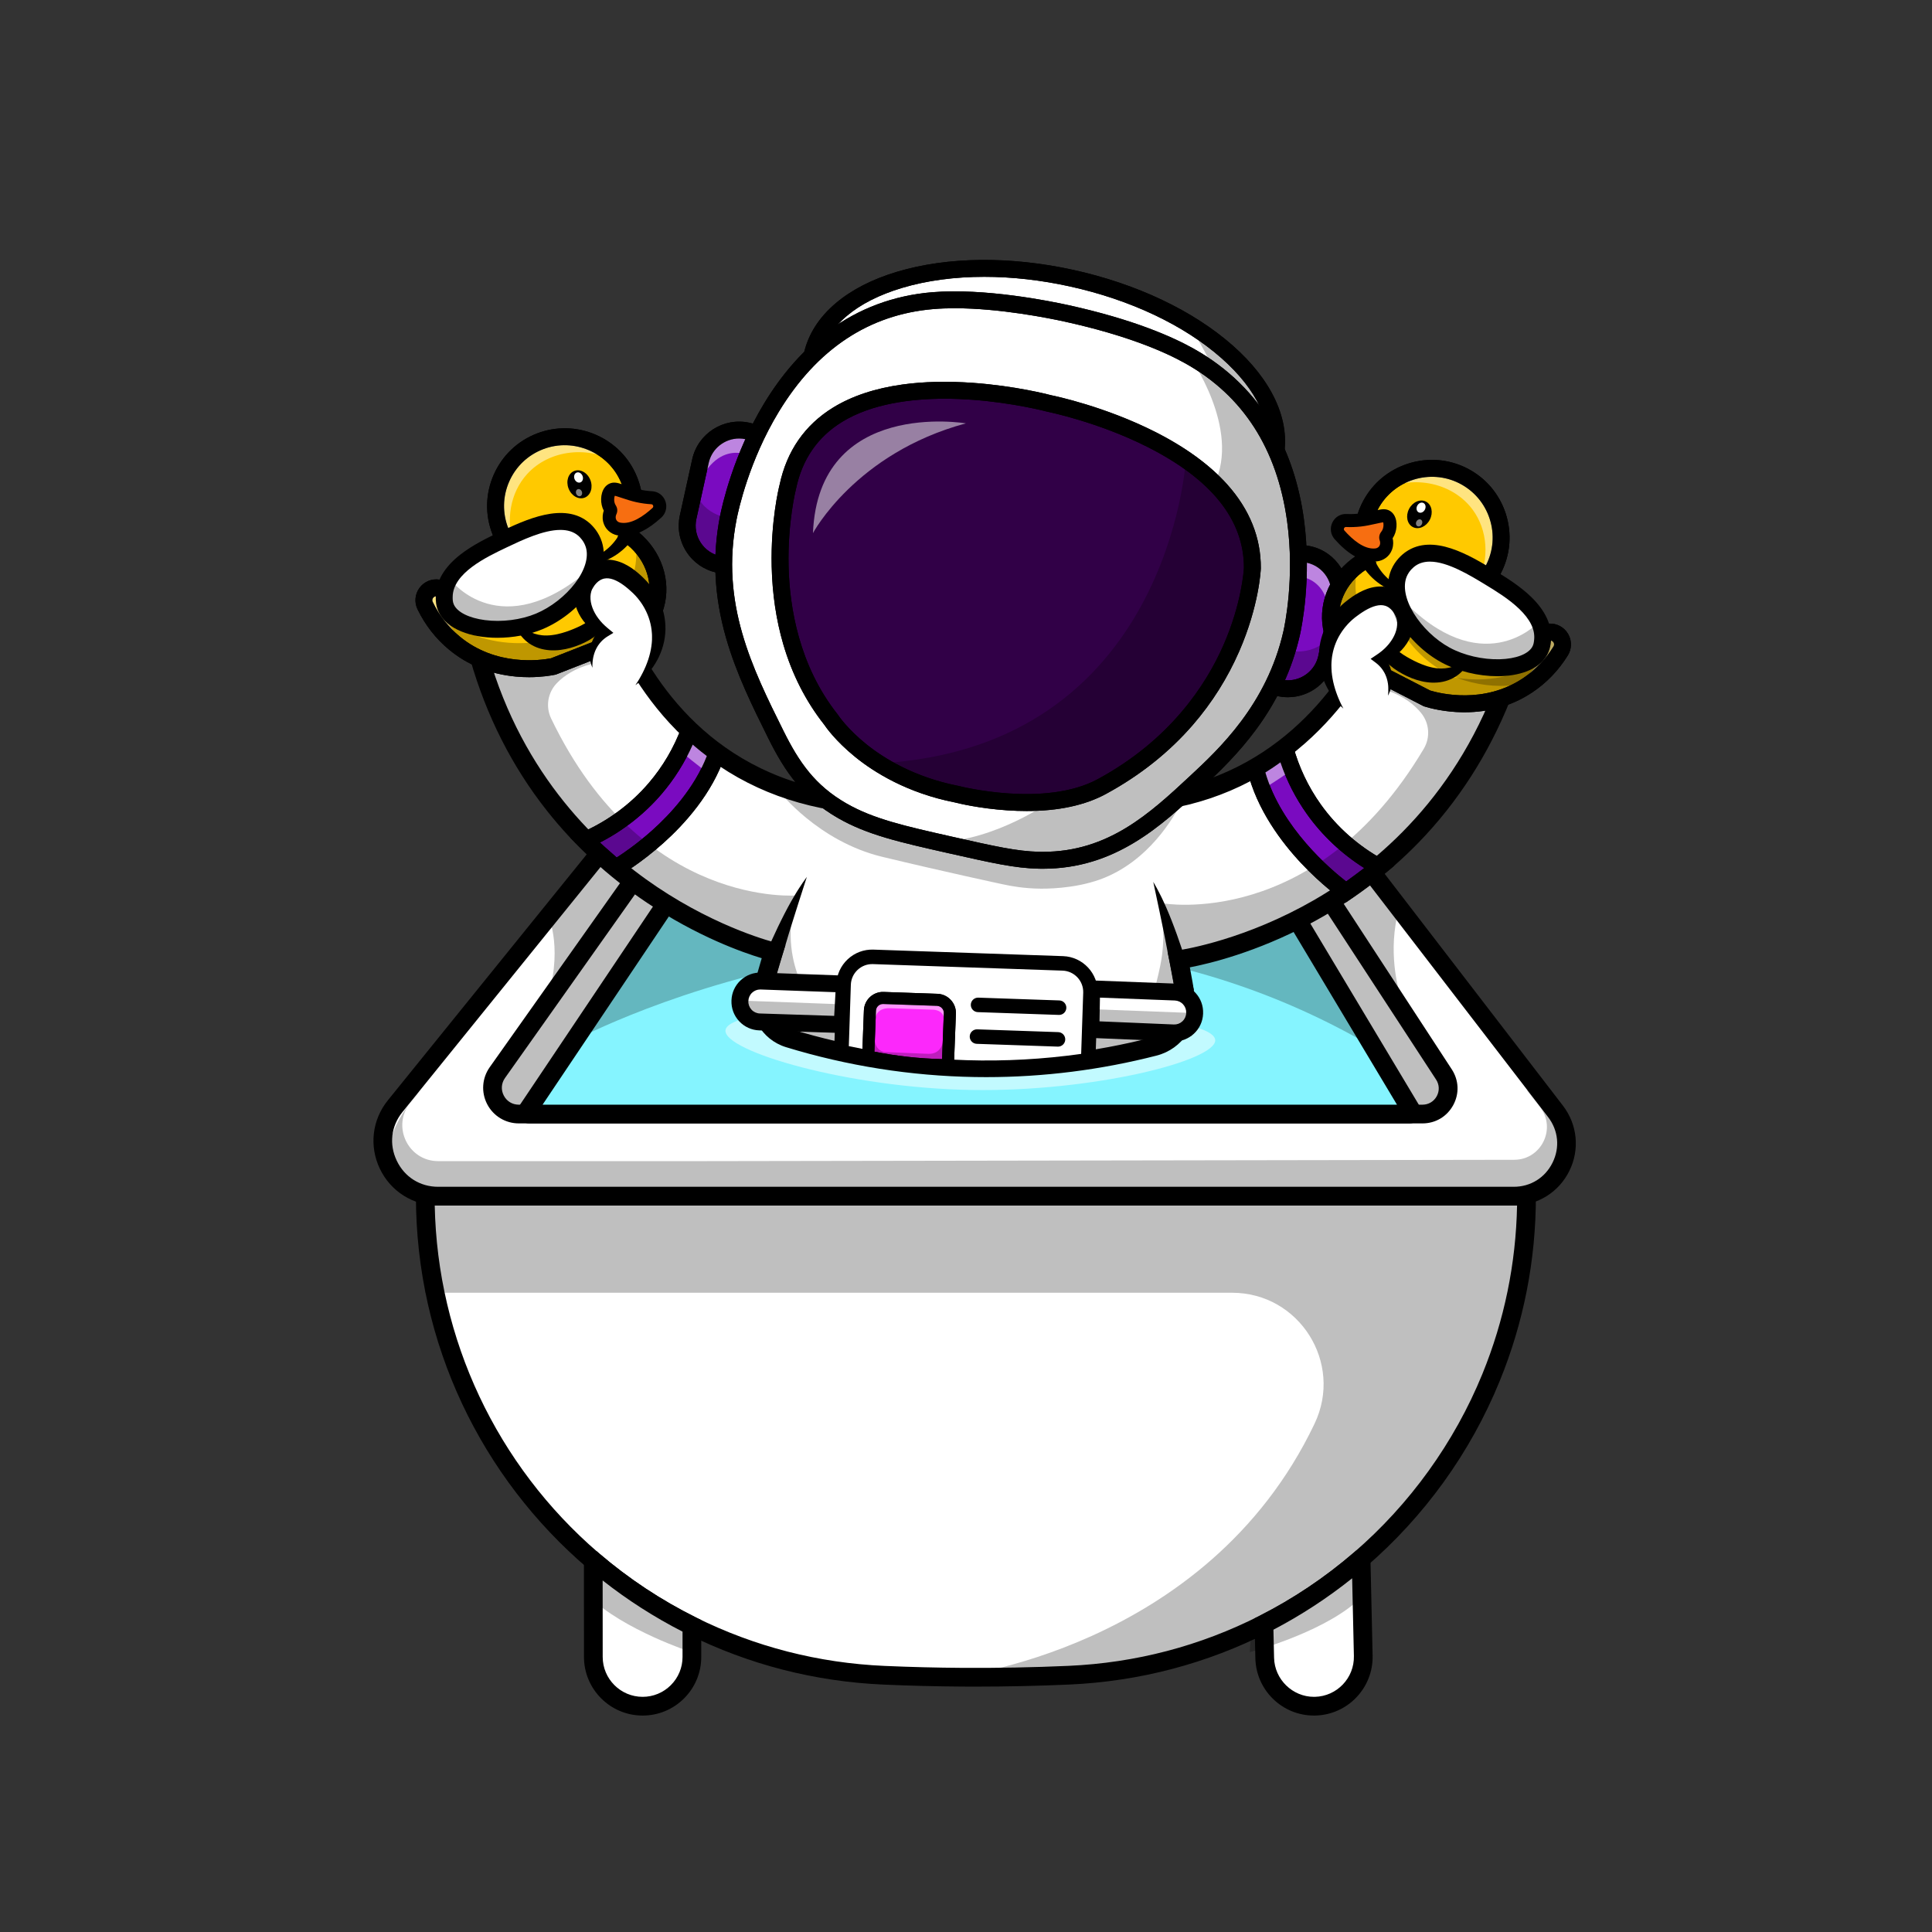 <?xml version="1.0" encoding="utf-8"?>
<!-- Generator: Adobe Illustrator 24.0.2, SVG Export Plug-In . SVG Version: 6.00 Build 0)  -->
<svg version="1.1" id="Layer_1" xmlns="http://www.w3.org/2000/svg" xmlns:xlink="http://www.w3.org/1999/xlink" x="0px" y="0px"
	 viewBox="0 0 4000 4000" style="enable-background:new 0 0 4000 4000;" xml:space="preserve">
<rect x="0" y="0" width="4000" height="4000" fill="#333333" stroke="none"/>
<style type="text/css">
	.st0{fill:none;}
	.st1{fill:#FFFFFF;}
	.st2{fill:#85F4FF;}
	.st3{opacity:0.5;}
	.st4{opacity:0.25;}
	.st5{fill:#7A0BC0;}
	.st6{fill:#310047;}
	.st7{fill:#FFC900;}
	.st8{fill:#F76E11;}
	.st9{fill:#FC28FB;}
</style>
<g>
	<g>
		<g>
			<rect class="st0" width="4000" height="4000"/>
		</g>
	</g>
</g>
<g>
	<path class="st1" d="M3160.5,2476.5c0,132.68-26.09,259.55-73.5,375.57c-59.78,146.29-153.46,275.36-271.52,377.14
		c-60.28,51.97-126.91,96.83-198.63,133.24c-122.01,61.96-258.74,99.44-403.93,105.88c-71.42,3.16-144.93,4.66-220.42,4.17
		c-55.12-0.35-109.15-1.75-162.04-4.07c-142.75-6.25-277.39-42.38-397.96-102.22c-73.78-36.6-142.29-82.07-204.17-135.01h-0.01
		c-213.28-182.42-347.82-453.36-347.82-754.7H3160.5z"/>
	<path d="M2020.25,3491.96c-9.31,0-18.6-0.03-27.88-0.09c-53.96-0.34-108.73-1.72-162.76-4.09
		c-142.44-6.24-278.95-41.3-405.72-104.22c-72.51-35.97-140.66-80.69-202.67-132.99h-0.04l-5.45-4.65
		c-54.27-46.42-103.78-98.73-147.13-155.47c-43.62-57.09-81.21-118.92-111.7-183.77c-31.03-65.98-54.9-135.46-70.94-206.53
		c-16.48-72.98-24.83-148.23-24.83-223.66v-19.38h2318.75v19.38c0,132.38-25.21,261.21-74.94,382.9
		c-30.21,73.92-69.28,144.33-116.13,209.27c-46.47,64.41-100.53,123.36-160.68,175.22c-61.84,53.31-129.97,99.02-202.51,135.84
		c-62.77,31.88-129.07,57.18-197.08,75.21c-69.79,18.5-142.04,29.52-214.76,32.75C2149.51,3490.53,2084.53,3491.96,2020.25,3491.96z
		 M1238.74,3214.61l2.18,1.87c61.04,52.23,128.4,96.76,200.18,132.38c121.91,60.5,253.19,94.22,390.2,100.22
		c53.56,2.35,107.83,3.71,161.32,4.05c72.68,0.47,146.52-0.92,219.44-4.15c139.31-6.18,272.55-41.1,396.01-103.8
		c69.76-35.41,135.28-79.37,194.75-130.64c116.28-100.24,208.34-228.12,266.24-369.79c45.39-111.07,69.54-228.34,71.87-348.87
		H900.07C905.55,2772.63,1028.26,3033.52,1238.74,3214.61z"/>
</g>
<g>
	<path class="st1" d="M1241.06,1767.1l-422.87,523.02c-60.5,74.83-7.24,186.38,88.99,186.38h2226.76
		c90.53,0,141.69-103.88,86.51-175.65L2839.94,1806L1241.06,1767.1z"/>
	<path d="M3133.93,2495.88H907.18c-52.05,0-98.32-29.18-120.75-76.16c-22.43-46.97-16.03-101.3,16.7-141.78l428.87-530.44
		l1617.67,39.36l386.14,502.19c30.06,39.1,35.2,90.87,13.41,135.11S3183.25,2495.88,3133.93,2495.88z M1250.13,1786.7l-416.87,515.6
		c-23.6,29.19-28.04,66.84-11.86,100.72c16.17,33.88,48.24,54.1,85.78,54.1h2226.76c34.97,0,65.07-18.73,80.52-50.1
		c15.45-31.37,11.95-66.64-9.37-94.36l-374.87-487.52L1250.13,1786.7z"/>
</g>
<g>
	<path class="st1" d="M1447.5,1630.5c-139.26,196.73-278.51,393.47-417.77,590.2c-25.49,36.02,0.26,85.8,44.39,85.8h1871
		c42.09,0,67.38-46.71,44.37-81.96c-126-193.01-252-386.03-378-579.04c-90.69,51.41-306.88,157.83-600,150
		C1736.78,1788.16,1536.84,1684.26,1447.5,1630.5z"/>
	<path d="M2945.13,2325.88h-1871c-27.69,0-52.79-15.28-65.51-39.87s-10.69-53.91,5.31-76.5l428.16-604.88l15.41,9.27
		c116.96,70.37,308.11,155.65,554.53,162.23c10.25,0.27,20.44,0.41,30.51,0.41c245.76,0.01,438.9-79.57,559.42-147.9l15.83-8.97
		l387.95,594.28c14.76,22.6,15.89,50.27,3.04,74.01S2972.12,2325.88,2945.13,2325.88z M1453,1656.26l-407.46,575.63
		c-7.71,10.89-8.65,24.46-2.52,36.31c6.13,11.85,17.75,18.92,31.09,18.92h1871c12.54,0,23.59-6.58,29.56-17.61
		c5.97-11.03,5.44-23.88-1.41-34.38l-368.13-563.92c-66.99,36.59-138.2,66.83-211.92,89.99c-114.34,35.92-232.31,54.08-351.07,54.08
		c-10.39,0-20.77-0.14-31.17-0.42C1766.74,1808.34,1575.01,1727.07,1453,1656.26z"/>
</g>
<g>
	<path class="st2" d="M1528.03,1649.18c-145.45,216.78-290.9,433.56-436.34,650.33c-2,2.98,0.14,6.98,3.72,6.98h1823.18
		c3.48,0,5.64-3.8,3.85-6.79c-129.77-216.74-259.55-433.47-389.32-650.21c-1.3-2.18-4.16-2.84-6.29-1.46
		c-71.14,46.25-260.95,155.33-523.5,147.46c-231.23-6.93-397.56-100.93-469.14-147.58
		C1532.14,1646.58,1529.4,1647.14,1528.03,1649.18z"/>
	<path d="M2918.59,2325.88H1095.41c-8.83,0-16.9-4.84-21.05-12.63c-4.16-7.79-3.68-17.19,1.24-24.52l436.34-650.33
		c7.23-10.78,21.96-13.78,32.83-6.7c95.9,62.49,253.4,138.28,459.14,144.44c241.49,7.25,424.66-87.32,512.36-144.33
		c5.4-3.51,12.1-4.69,18.38-3.24c6.28,1.45,11.78,5.46,15.09,11l389.31,650.2c4.41,7.36,4.52,16.56,0.29,24.02
		C2935.12,2321.24,2927.16,2325.88,2918.59,2325.88z M1123.33,2287.13h1768.98l-367.95-614.53
		c-56.35,35.28-117.14,64.75-180.94,87.7c-110.33,39.68-224.94,58.04-340.67,54.57c-102.66-3.08-203.84-23.32-300.74-60.15
		c-58.16-22.11-113.93-49.88-166.01-82.63L1123.33,2287.13z M1544.12,1659.98l-0.04,0.05
		C1544.09,1660.01,1544.11,1660,1544.12,1659.98L1544.12,1659.98z"/>
</g>
<g class="st3">
	<path class="st1" d="M2515.99,2153.36c2,42.63-253.09,107.48-504.47,103.3c-256.1-4.25-513.22-80.23-509.48-123.36
		c4.24-48.94,344.48-56.44,515.63-52.65C2177.98,2084.2,2513.71,2104.81,2515.99,2153.36z"/>
</g>
<g>
	<path class="st1" d="M1432.5,3366.21v64.26c0,28.17-11.42,53.68-29.88,72.15c-18.47,18.46-43.98,29.88-72.15,29.88
		c-56.33,0-102-45.64-102.03-101.97l-0.12-199.33h0.01C1290.21,3284.14,1358.72,3329.61,1432.5,3366.21z"/>
	<path d="M1330.47,3551.88c-66.91,0-121.37-54.43-121.41-121.33l-0.13-218.71h26.54l5.45,4.65
		c61.04,52.23,128.4,96.76,200.18,132.38l10.77,5.34v76.28c0,32.42-12.63,62.91-35.55,85.85
		C1393.38,3539.25,1362.89,3551.88,1330.47,3551.88z M1247.72,3272.17l0.1,158.34c0.02,45.55,37.1,82.61,82.65,82.61
		c22.07,0,42.83-8.6,58.45-24.21c15.6-15.61,24.2-36.37,24.2-58.45v-52.32C1354.76,3348.32,1299.31,3312.78,1247.72,3272.17z"/>
</g>
<g>
	<path class="st1" d="M2722.81,3532.46c-0.8,0.02-1.6,0.03-2.4,0.03c-55.26,0-100.67-44.15-101.95-99.69l-1.61-70.35
		c71.72-36.41,138.35-81.27,198.63-133.24l2.53-0.32l4.46,199.29C2823.73,3484.49,2779.12,3531.17,2722.81,3532.46z"/>
	<path d="M2720.41,3551.87c-31.84,0-61.94-12.26-84.75-34.53c-22.85-22.3-35.83-52.17-36.57-84.09l-1.89-82.55l10.88-5.52
		c69.75-35.41,135.28-79.37,194.75-130.64l4.43-3.82l29.64-3.74l4.94,220.77c1.5,66.88-51.68,122.53-118.55,124.08
		C2722.33,3551.85,2721.37,3551.87,2720.41,3551.87z M2636.5,3374.12l1.33,58.24c1.03,44.53,38.07,80.76,82.58,80.76
		c0.63,0,1.27-0.01,1.9-0.02l0.05,0c45.54-1.04,81.75-38.94,80.73-84.48l-3.6-160.94
		C2748.67,3308.33,2694.02,3344.03,2636.5,3374.12z"/>
</g>
<g class="st4">
	<path d="M1193.51,2151.92c0,0,851.03-453.26,1650.26,16.41l-206.39-344.7l-1241.83,23L1193.51,2151.92z"/>
</g>
<g>
	<path class="st1" d="M1578.22,2051.99c6.07-23.74,13.81-51.69,23.28-81.49c0,0-466.72-109.87-609.32-610.82
		c-12.19-42.81,10.99-87.73,52.93-102.64l115.38-41.02c43.35-15.41,90.97,6.76,107.29,49.78
		c44.85,118.22,162.38,332.74,436.05,388.2c4.87,0.99,9.83,1.56,14.8,1.69l421.87,10.82l219.71-4.03c2.02-0.04,4.05-0.14,6.06-0.32
		c281.08-25.39,421.15-228.45,478.15-342.12c20.63-41.13,70.26-58.33,111.81-38.57l110.59,52.58
		c40.2,19.11,58.67,66.17,42.18,107.51c-192.99,483.78-668.49,545.44-668.49,545.44c6.2,29.75,10.95,57.6,14.53,81.39
		c6.72,44.67-21.56,87.09-65.32,98.33c-96.75,24.85-223.19,46.28-371.23,43.79c-155.66-2.61-286.94-30.85-385.49-61
		C1591.62,2136.84,1567.51,2093.91,1578.22,2051.99z"/>
	<path d="M2041.89,2230.07c-7.91,0-15.81-0.07-23.71-0.2c-132.46-2.22-263.96-23.03-390.84-61.84
		c-51.37-15.71-81.19-68.79-67.88-120.84v0c5.49-21.5,11.4-42.72,17.63-63.34c-39.6-11.91-132.91-44.72-237.55-114.8
		c-79.77-53.43-149.48-117.55-207.19-190.57c-72.15-91.3-125.58-196.77-158.8-313.49c-14.94-52.48,13.65-107.92,65.08-126.21
		l115.38-41.02c25.77-9.16,53.63-7.86,78.44,3.66c24.77,11.51,43.76,31.93,53.46,57.5c44.61,117.57,158.72,322.78,421.78,376.08
		c3.8,0.77,7.66,1.21,11.45,1.31l421.45,10.81l219.28-4.02c1.62-0.03,3.19-0.11,4.67-0.25c270.06-24.39,405.74-218.17,462.58-331.51
		c12.26-24.45,33.23-42.83,59.05-51.74c25.85-8.93,53.7-7.38,78.4,4.37l110.59,52.58c49.3,23.44,72.08,81.5,51.86,132.19
		c-44.96,112.71-108.88,212.18-189.97,295.64c-64.86,66.75-140.75,123.42-225.56,168.43c-111.25,59.04-207.42,82.16-248.03,89.96
		c3.96,20.47,7.57,41.49,10.76,62.73c8.22,54.62-26.03,106.2-79.66,119.98C2279.24,2215.09,2160.72,2230.07,2041.89,2230.07z
		 M1597,2056.78c-8.17,31.96,10.14,64.54,41.68,74.19c123.41,37.75,251.31,57.99,380.15,60.15
		c123.31,2.07,246.47-12.46,366.08-43.19c34.31-8.81,56.23-41.78,50.98-76.68c-4.12-27.41-8.95-54.43-14.34-80.32l-4.26-20.48
		l20.74-2.69c1.15-0.15,118.19-16.15,256.63-89.92c127.13-67.74,299.08-199.66,396.35-443.48c12.67-31.76-1.61-68.14-32.51-82.83
		l-110.59-52.58c-31.72-15.08-70.38-1.74-86.17,29.75c-28.43,56.69-79.19,139.14-159.55,210.01
		c-94.34,83.19-206.77,131.21-334.17,142.72c-2.39,0.22-4.9,0.35-7.45,0.4l-220.13,4.04l-0.43-0.01l-421.87-10.82
		c-6.04-0.15-12.15-0.85-18.15-2.07c-124.08-25.15-229.81-84.51-314.25-176.45c-72-78.39-113.73-165.01-136.06-223.87
		c-12.5-32.94-49.59-50.16-82.69-38.39l-115.38,41.02c-32.23,11.46-50.15,46.2-40.79,79.08
		c71.87,252.47,229.46,401.26,349.01,481.62c130.19,87.51,244.99,115.38,246.13,115.65l20.32,4.82l-6.31,19.91
		C1611.76,2002.2,1604.03,2029.25,1597,2056.78L1597,2056.78z"/>
</g>
<g>
	<path d="M2701.85,1341.58c0,0-23.64,23.19-29.73,34.41c-6.09,11.22-7.65-31.4,20.01-44.6L2701.85,1341.58z"/>
</g>
<g>

		<ellipse transform="matrix(0.215 -0.977 0.977 0.215 874.203 2770.793)" class="st1" cx="2160.54" cy="841.64" rx="272.03" ry="490.51"/>
	<path d="M2283.02,1145.11c-59.51,0-121.96-6.89-184.71-20.7c-130.81-28.79-247.81-84.31-329.43-156.33
		c-40.45-35.69-70.18-73.64-88.37-112.79c-19.42-41.81-24.84-83.14-16.11-122.83c8.74-39.7,31-74.93,66.19-104.72
		c32.95-27.9,75.86-49.86,127.56-65.27c104.32-31.1,233.82-32.37,364.62-3.59c130.81,28.79,247.8,84.31,329.43,156.33
		c40.45,35.69,70.18,73.64,88.37,112.79c19.42,41.81,24.84,83.14,16.11,122.83c-8.74,39.7-31,74.93-66.19,104.72
		c-32.95,27.9-75.86,49.86-127.56,65.27C2408.66,1137,2347.57,1145.11,2283.02,1145.11z M2037.99,573.14
		c-61.09,0-118.76,7.63-169.85,22.86c-95.15,28.37-155.37,79.5-169.56,143.97s19,136.16,93.45,201.85
		c77.25,68.16,188.69,120.86,313.8,148.39c60.35,13.28,120.3,19.91,177.25,19.92c61.1,0,118.75-7.63,169.85-22.86
		c95.15-28.37,155.37-79.5,169.56-143.97c14.19-64.47-19-136.16-93.46-201.85c-77.25-68.16-188.69-120.86-313.8-148.39
		C2154.89,579.77,2094.95,573.14,2037.99,573.14z"/>
</g>
<g>
	<path d="M2282.66,1145.07c-59.51,0-121.96-6.89-184.71-20.7c-130.81-28.79-247.8-84.31-329.43-156.33
		c-40.45-35.69-70.18-73.64-88.37-112.79c-19.42-41.81-24.84-83.14-16.11-122.83c8.74-39.7,31-74.93,66.19-104.72
		c32.95-27.9,75.86-49.86,127.56-65.27c104.32-31.1,233.81-32.38,364.62-3.59c130.81,28.79,247.8,84.31,329.43,156.33
		c40.45,35.69,70.18,73.64,88.37,112.79c19.42,41.81,24.84,83.13,16.11,122.83l0,0c-8.74,39.7-31,74.93-66.19,104.72
		c-32.95,27.9-75.86,49.86-127.56,65.27C2408.3,1136.97,2347.2,1145.07,2282.66,1145.07z M2037.63,573.11
		c-61.09,0-118.76,7.63-169.85,22.86c-95.15,28.37-155.37,79.5-169.56,143.97s19,136.16,93.45,201.85
		c77.25,68.16,188.69,120.86,313.8,148.39c125.11,27.53,248.38,26.49,347.1-2.95c95.16-28.37,155.37-79.5,169.56-143.97l17.09,3.76
		l-17.09-3.76c14.19-64.47-19-136.16-93.46-201.85c-77.25-68.16-188.69-120.86-313.8-148.39
		C2154.52,579.74,2094.58,573.11,2037.63,573.11z"/>
</g>
<g>
	<path class="st5" d="M1487.12,1168.41L1487.12,1168.41c-44.21-9.73-72.17-53.46-62.44-97.67l25.53-115.98
		c9.73-44.21,53.46-72.17,97.67-62.44l0,0c44.21,9.73,72.17,53.46,62.44,97.67l-25.53,115.99
		C1575.06,1150.19,1531.33,1178.14,1487.12,1168.41z"/>
	<path d="M1504.75,1187.84c-7.06,0-14.22-0.76-21.4-2.34c-25.95-5.71-48.12-21.18-62.43-43.57s-19.05-49-13.34-74.95l25.53-115.98
		c11.79-53.57,64.96-87.55,118.52-75.76c25.95,5.71,48.12,21.18,62.43,43.57c14.31,22.39,19.05,49,13.34,74.95l-25.53,115.99
		C1591.67,1156.13,1550.42,1187.83,1504.75,1187.84z M1530.25,907.89c-29.6,0-56.33,20.55-62.95,50.62l-25.53,115.98
		c-3.7,16.82-0.63,34.07,8.64,48.58c9.27,14.51,23.64,24.54,40.46,28.24c16.82,3.7,34.07,0.63,48.58-8.64
		c14.51-9.27,24.54-23.64,28.24-40.46l25.53-115.99c7.64-34.72-14.39-69.18-49.11-76.82
		C1539.47,908.39,1534.83,907.89,1530.25,907.89z"/>
</g>
<g class="st3">
	<path class="st1" d="M1550.98,943.33c0,0-89.21-47.43-126.3,127.41c0,0,5.42-211.57,142.52-171.56L1550.98,943.33z"/>
</g>
<g>
	<path d="M1504.75,1187.84c-7.06,0-14.22-0.76-21.4-2.34c-25.95-5.71-48.12-21.18-62.43-43.57s-19.05-49-13.34-74.95l25.53-115.98
		c11.79-53.57,64.96-87.55,118.52-75.76c25.95,5.71,48.12,21.18,62.43,43.57c14.31,22.39,19.05,49,13.34,74.95l-25.53,115.99
		C1591.67,1156.13,1550.42,1187.83,1504.75,1187.84z M1530.25,907.89c-29.6,0-56.33,20.55-62.95,50.62l-25.53,115.98
		c-3.7,16.82-0.63,34.07,8.64,48.58c9.27,14.51,23.64,24.54,40.46,28.24c16.82,3.7,34.07,0.63,48.58-8.64
		c14.51-9.27,24.54-23.64,28.24-40.46l25.53-115.99c7.64-34.72-14.39-69.18-49.11-76.82
		C1539.47,908.39,1534.83,907.89,1530.25,907.89z"/>
</g>
<g>
	<path class="st5" d="M2648.87,1424.08L2648.87,1424.08c-44.21-9.73-72.17-53.46-62.44-97.67l25.53-115.98
		c9.73-44.21,53.46-72.17,97.67-62.44l0,0c44.21,9.73,72.17,53.46,62.44,97.67l-25.53,115.98
		C2736.81,1405.86,2693.08,1433.81,2648.87,1424.08z"/>
	<path d="M2666.51,1443.51c-7.06,0-14.22-0.76-21.4-2.34l0,0c-25.95-5.71-48.12-21.18-62.43-43.57
		c-14.31-22.39-19.05-49.01-13.33-74.95l25.53-115.98c5.71-25.95,21.18-48.12,43.57-62.43c22.39-14.31,49-19.05,74.95-13.34
		c53.57,11.79,87.55,64.96,75.77,118.52l-25.53,115.99C2753.42,1411.8,2712.17,1443.51,2666.51,1443.51z M2691.89,1163.55
		c-12.17,0-24.1,3.46-34.6,10.17c-14.51,9.27-24.54,23.64-28.24,40.46l-25.53,115.98c-3.7,16.82-0.63,34.07,8.64,48.58
		c9.28,14.51,23.65,24.54,40.46,28.24l0,0c4.65,1.02,9.29,1.51,13.87,1.51c29.6,0,56.33-20.55,62.95-50.62l25.53-115.98
		c7.64-34.72-14.39-69.18-49.11-76.82C2701.22,1164.06,2696.54,1163.55,2691.89,1163.55z"/>
</g>
<g class="st3">
	<path class="st1" d="M2688.64,1193.4c0,0,101,2.5,47.44,173.01c0,0,99.19-186.95-39.89-219.44L2688.64,1193.4z"/>
</g>
<g>
	<path d="M2666.51,1443.51c-7.06,0-14.22-0.76-21.4-2.34l0,0c-25.95-5.71-48.12-21.18-62.43-43.57
		c-14.31-22.39-19.05-49.01-13.33-74.95l25.53-115.98c5.71-25.95,21.18-48.12,43.57-62.43c22.39-14.31,49-19.05,74.95-13.34
		c53.57,11.79,87.55,64.96,75.77,118.52l-25.53,115.99C2753.42,1411.8,2712.17,1443.51,2666.51,1443.51z M2691.89,1163.55
		c-12.17,0-24.1,3.46-34.6,10.17c-14.51,9.27-24.54,23.64-28.24,40.46l-25.53,115.98c-3.7,16.82-0.63,34.07,8.64,48.58
		c9.28,14.51,23.65,24.54,40.46,28.24l0,0c4.65,1.02,9.29,1.51,13.87,1.51c29.6,0,56.33-20.55,62.95-50.62l25.53-115.98
		c7.64-34.72-14.39-69.18-49.11-76.82C2701.22,1164.06,2696.54,1163.55,2691.89,1163.55z"/>
</g>
<g>
	<path class="st1" d="M2674.24,1310.85c-34.9,153.87-132.85,247.49-198.37,308.45c-84.56,78.68-177.46,165.11-325.21,161.73
		c-47.54-1.09-93.01-11.34-183.95-31.84c-100.25-22.6-164.73-37.14-223.14-70.71c-66.8-38.4-102.88-88.61-137.17-157.64
		c-64.15-129.12-133.89-269.5-98.43-449.38c7.06-35.81,89.74-421.26,423.45-449.01c111.45-9.27,253.25,21.16,277.43,26.49
		c31.54,6.95,159.37,35.12,254.26,88.36C2759.75,903.73,2680.19,1284.63,2674.24,1310.85z"/>
	<path d="M2159.08,1798.63c-2.93,0-5.85-0.03-8.82-0.1c-49.29-1.13-95.44-11.54-187.4-32.27
		c-100.75-22.71-167.31-37.72-228.01-72.61c-72.19-41.49-109.82-95.98-144.12-165.02c-32.58-65.57-66.26-133.38-87.72-208.64
		c-24.61-86.31-28.6-168.71-12.2-251.9c4.02-20.4,27.33-127.52,91.44-233.22c37.45-61.74,82.13-112.09,132.81-149.64
		c62.88-46.59,135.19-73.58,214.92-80.21c108.36-9.01,243.73,18.27,282.64,26.84c133.82,29.49,214.74,65.32,259.06,90.19
		c70.67,39.65,126.38,94.39,165.59,162.69c31.52,54.92,52.46,118.69,62.23,189.53c17.04,123.58-5.54,228.86-8.17,240.46v0
		c-15.99,70.51-45.65,134.48-90.68,195.58c-36.42,49.41-75.71,87.27-112.84,121.82C2403.81,1710.26,2308.82,1798.63,2159.08,1798.63
		z M1976.64,638.19c-14.91,0-29.59,0.52-43.78,1.7c-133.78,11.13-241.68,82.83-320.71,213.12
		c-61.05,100.65-83.2,202.45-87.02,221.84c-34.31,174.03,32.41,308.33,96.93,438.21c32.37,65.16,65.44,113.02,130.22,150.25
		c56.11,32.25,120.62,46.8,218.27,68.81c89.69,20.22,134.71,30.37,180.5,31.42c2.7,0.06,5.39,0.09,8.05,0.09
		c135.97,0.01,221.78-79.85,304.84-157.14c59.4-55.27,158.81-147.76,193.23-299.51v0c2.49-10.96,23.82-110.49,7.63-227.94
		c-20.67-149.96-91.42-259.8-210.27-326.48c-42.26-23.71-119.84-57.96-249.46-86.53C2172.55,658.87,2070.49,638.19,1976.64,638.19z"
		/>
</g>
<g>
	<path d="M2159.08,1798.63c-2.93,0-5.85-0.03-8.82-0.1c-49.29-1.13-95.44-11.54-187.4-32.27
		c-100.75-22.71-167.31-37.72-228.01-72.61c-72.19-41.49-109.82-95.98-144.12-165.02c-32.58-65.57-66.26-133.38-87.72-208.64
		c-24.61-86.31-28.6-168.71-12.2-251.9c4.02-20.4,27.33-127.52,91.44-233.22c37.45-61.74,82.13-112.09,132.81-149.64
		c62.88-46.59,135.19-73.58,214.92-80.21c108.36-9.01,243.73,18.27,282.64,26.84c133.82,29.49,214.74,65.32,259.06,90.19
		c70.67,39.65,126.38,94.39,165.59,162.69c31.52,54.92,52.46,118.69,62.23,189.53c17.04,123.58-5.54,228.86-8.17,240.46v0
		c-15.99,70.51-45.65,134.48-90.68,195.58c-36.42,49.41-75.71,87.27-112.84,121.82C2403.81,1710.26,2308.82,1798.63,2159.08,1798.63
		z M1976.64,638.19c-14.91,0-29.59,0.52-43.78,1.7c-133.78,11.13-241.68,82.83-320.71,213.12
		c-61.05,100.65-83.2,202.45-87.02,221.84c-34.31,174.03,32.41,308.33,96.93,438.21c32.37,65.16,65.44,113.02,130.22,150.25
		c56.11,32.25,120.62,46.8,218.27,68.81c89.69,20.22,134.71,30.37,180.5,31.42c2.7,0.06,5.39,0.09,8.05,0.09
		c135.97,0.01,221.78-79.85,304.84-157.14c59.4-55.27,158.81-147.76,193.23-299.51v0c2.49-10.96,23.82-110.49,7.63-227.94
		c-20.67-149.96-91.42-259.8-210.27-326.48c-42.26-23.71-119.84-57.96-249.46-86.53C2172.55,658.87,2070.49,638.19,1976.64,638.19z"
		/>
</g>
<g>
	<path class="st6" d="M2281.52,1628.38c-117.66,63.9-300.7,15.91-300.7,15.91c-184.64-36.31-260.44-154.52-260.44-154.52
		c-161.48-204.03-89.32-481.93-89.32-481.93c63.58-301.39,541.53-172.45,541.53-172.45s421.76,84.18,420.3,340.92
		C2592.9,1176.3,2581.55,1465.43,2281.52,1628.38z"/>
	<path d="M2125.68,1679.12c-12.86,0-26.12-0.45-39.79-1.36c-58.57-3.88-103.25-14.94-108.95-16.4
		c-98.63-19.5-166.78-62.06-206.6-94.36c-40.35-32.73-60.62-61.69-64.15-66.97c-38-48.18-66.5-104.28-84.69-166.75
		c-14.53-49.9-22.55-103.93-23.83-160.6c-2.11-93.57,14.69-162.31,16.35-168.84c14.91-70.26,52.34-124.18,111.23-160.27
		c38.6-23.65,86.63-39.6,142.77-47.42c44.2-6.16,93.6-7.32,146.8-3.47c86.94,6.3,154.45,23.71,161.77,25.65
		c9.44,1.93,111.27,23.45,214.59,75.61c63.07,31.84,113.44,68.55,149.71,109.11c46.48,51.99,69.87,110.31,69.51,173.34l-0.01,0.59
		c-0.12,3.09-3.44,76.65-44.62,171.23c-24.13,55.42-56.35,106.63-95.78,152.22c-49.22,56.92-109.82,105.13-180.12,143.31
		C2246.58,1667.27,2191.47,1679.12,2125.68,1679.12z M1955.98,825.51c-70.12,0-151.07,10.29-212.5,47.95
		c-50.44,30.92-82.5,77.35-95.29,137.99l-0.19,0.79c-0.17,0.67-17.53,69.02-15.32,160.69c2.02,83.68,21.25,204.69,101.42,305.98
		l0.54,0.68l0.47,0.73c0.16,0.25,18.67,28.46,58.51,60.5c36.66,29.48,99.47,68.38,190.57,86.3l1.06,0.24
		c1.76,0.46,177.83,45.42,287.91-14.36l8.35,15.38l-8.35-15.38c149.99-81.46,224.13-195.79,259.9-277.36
		c37.79-86.16,42.08-155.11,42.33-159.8c0.4-99.13-66.88-183.46-199.99-250.65c-101.95-51.47-205.21-72.44-206.24-72.64l-1.13-0.27
		c-0.68-0.18-69.46-18.5-156.42-24.73C1994.37,826.31,1975.6,825.51,1955.98,825.51z"/>
</g>
<g>
	<path d="M2125.68,1679.12c-12.86,0-26.12-0.45-39.79-1.36c-58.57-3.88-103.25-14.94-108.95-16.4
		c-98.63-19.5-166.78-62.06-206.6-94.36c-40.35-32.73-60.62-61.69-64.15-66.97c-38-48.18-66.5-104.28-84.69-166.75
		c-14.53-49.9-22.55-103.93-23.83-160.6c-2.11-93.57,14.69-162.31,16.35-168.84c14.91-70.26,52.34-124.18,111.23-160.27
		c38.6-23.65,86.63-39.6,142.77-47.42c44.2-6.16,93.6-7.32,146.8-3.47c86.94,6.3,154.45,23.71,161.77,25.65
		c9.44,1.93,111.27,23.45,214.59,75.61c63.07,31.84,113.44,68.55,149.71,109.11c46.48,51.99,69.87,110.31,69.51,173.34l-0.01,0.59
		c-0.12,3.09-3.44,76.65-44.62,171.23c-24.13,55.42-56.35,106.63-95.78,152.22c-49.22,56.92-109.82,105.13-180.12,143.31
		C2246.58,1667.27,2191.47,1679.12,2125.68,1679.12z M1955.98,825.51c-70.12,0-151.07,10.29-212.5,47.95
		c-50.44,30.92-82.5,77.35-95.29,137.99l-0.19,0.79c-0.17,0.67-17.53,69.02-15.32,160.69c2.02,83.68,21.25,204.69,101.42,305.98
		l0.54,0.68l0.47,0.73c0.16,0.25,18.67,28.46,58.51,60.5c36.66,29.48,99.47,68.38,190.57,86.3l1.06,0.24
		c1.76,0.46,177.83,45.42,287.91-14.36l8.35,15.38l-8.35-15.38c149.99-81.46,224.13-195.79,259.9-277.36
		c37.79-86.16,42.08-155.11,42.33-159.8c0.4-99.13-66.88-183.46-199.99-250.65c-101.95-51.47-205.21-72.44-206.24-72.64l-1.13-0.27
		c-0.68-0.18-69.46-18.5-156.42-24.73C1994.37,826.31,1975.6,825.51,1955.98,825.51z"/>
</g>
<g class="st4">
	<path d="M1501.21,1071.1c0,0-75.96-14.85-57.1-88.67l-20.51,94.25c0,0-6.95,75.44,74.25,93.36L1501.21,1071.1z"/>
</g>
<g class="st4">
	<path d="M2756.25,1317.52c0,0-33.96,42.29-91.41,28.69l-29.32,73.71C2635.52,1419.93,2734.23,1444.86,2756.25,1317.52z"/>
</g>
<g class="st4">
	<path d="M2455.18,951.86c0,0-34.13,596.4-636.29,628.62c0,0,204.31,130.56,430.33,62.24c226.02-68.32,300.07-300.5,300.07-300.5
		S2697.03,1109.38,2455.18,951.86z"/>
</g>
<g class="st4">
	<path d="M2462.34,737.17c0,0,107.5,150.27,51.76,265.02c0,0,131.81,116.1,65.84,250.84c-65.97,134.74-107.66,217.57-107.66,217.57
		s-159.67,164.14-238.59,177.13c-78.92,12.99-58.51,11.26-58.51,11.26s-113.56,81.37-233.7,84.5c0,0,232.56,65.32,336.46,11.33
		c103.9-53.99,253.49-189.71,253.49-189.71s176.97-188.61,152.55-418.66s-85.78-289.96-85.78-289.96S2504.53,758.85,2462.34,737.17z
		"/>
</g>
<g class="st4">
	<path d="M2510.17,759.85c0,0-25.09-55.3-53.69-92.23c0,0,173.88,101.62,186.14,232.63l-31.07-25.56L2510.17,759.85z"/>
</g>
<g class="st3">
	<path class="st1" d="M1999.72,876.53c0,0-305.39-51.99-316.57,227.25C1683.15,1103.78,1771.09,938.14,1999.72,876.53z"/>
</g>
<g class="st4">
	<path d="M1613.53,1638.44c0,0,80.18,103.51,213.19,135.54s249.59,56.88,249.59,56.88c18.51,4.11,44.03,8.34,74.55,8.96
		c10.79,0.22,71.02,0.97,126.15-18.82c102.05-36.63,154.73-132.21,168-158c-49.64,29.75-99.28,59.51-148.92,89.26
		c0,0-106.96,40.67-262.89,12.85c-155.93-27.82-230.45-57.94-230.45-57.94s-105.27-44.98-142.2-98.74L1613.53,1638.44z"/>
</g>
<g>
	<path class="st7" d="M940.58,1331.31c85.7,71.1,190.48,51.48,205.1,48.49l145.24-56.94c0,0,52.49-20.2,66.53-69.09
		c14.61-50.85-5.28-110.89-57.23-146.68c15.78-34.7,17.81-75.63,2.18-113.83c-29.43-71.92-111.73-107.44-184.26-79.56
		c-74.39,28.6-111.17,112.24-82.13,186.33c6.55,16.71,15.89,31.5,27.28,44.05c12.36,13.62,9.08,35.28-6.72,44.69
		c-13.38,7.97-29.46,15.68-48.24,21.47c-38.56,11.89-73.97,11.21-101.12,7.05c-20.43-3.13-36.03,18-26.99,36.59
		C892.06,1278.23,910.85,1306.64,940.58,1331.31z"/>
	<path d="M1095.33,1402.02c-8.46,0-17.57-0.36-27.17-1.25c-53.28-4.96-99.96-23.8-138.75-55.98l0,0
		c-27.19-22.56-49.04-50.57-64.94-83.25c-7.04-14.46-5.47-31.5,4.08-44.46c9.56-12.98,25.39-19.52,41.3-17.08
		c32.06,4.92,63.45,2.74,93.31-6.47c15.46-4.77,30.41-11.42,44.44-19.78c4.13-2.46,5.27-6.29,5.58-8.36
		c0.31-2.05,0.34-6.01-2.86-9.54c-13.12-14.46-23.42-31.09-30.61-49.42c-15.77-40.22-14.86-84.15,2.57-123.69
		c17.42-39.54,49.23-69.85,89.57-85.36c39.38-15.14,82.53-14.21,121.51,2.62c38.98,16.83,69.25,47.6,85.23,86.65
		c15.19,37.12,16.11,77.29,2.87,114.56c47.91,39.28,69.05,100.89,52.81,157.41c-16.15,56.22-73.79,79.32-77.01,80.57l-146.6,57.47
		l-1.48,0.3C1140.56,1398.71,1120.97,1402.02,1095.33,1402.02z M951.76,1317.84c75.27,62.44,167.63,49.24,188.98,45.1l143.9-56.41
		c0.39-0.15,44.61-17.94,56-57.59c13.31-46.32-6.92-97.53-50.34-127.44l-12.07-8.31l6.07-13.34c14.53-31.95,15.21-67.45,1.91-99.96
		c-25.74-62.91-98.32-94.25-161.79-69.85c-31.57,12.14-56.47,35.86-70.1,66.8c-13.64,30.94-14.35,65.32-2.01,96.8
		c5.63,14.36,13.69,27.37,23.94,38.68c9.42,10.38,13.63,24.32,11.55,38.23c-2.08,13.94-10.2,26.06-22.28,33.25
		c-16.42,9.78-33.92,17.57-52.04,23.16c-34.96,10.78-71.61,13.34-108.93,7.62c-4.4-0.67-6.93,2.05-7.82,3.25
		c-0.88,1.2-2.72,4.41-0.78,8.39C909.65,1274.39,928.43,1298.49,951.76,1317.84L951.76,1317.84z"/>
</g>
<g class="st3">
	<path class="st1" d="M1080.95,1139.34c7.23,18.03,16.28,25.78,23.38,29.5c4.67,2.45,12.03,5,14.22,11.61
		c1.59,4.8-0.31,9.43-1.01,11.14c-9.02,22-53.75,38.26-53.75,38.26c-49.85,18.12-90.53,20.55-100.24,21.04
		c-13.01,0.65-24.79,0.55-34.97,0.08c-9.04-0.41-15.28,8.93-11.45,17.12c3.37,7.21,7.27,14.71,11.77,22.39
		c13.6,23.19,34.83,51.88,65.36,73.84c0,0-133.35-81.64-116.97-128.55c2.92-8.37,9.73-12.95,9.73-12.95
		c13.35-9.66,32.45-3.44,41.46-1.15c42.27,10.75,94.09-6.16,120.72-29.07C1058.01,1185.02,1072.6,1169.45,1080.95,1139.34z"/>
</g>
<g class="st3">
	<path class="st1" d="M1064.67,1130.68c-18.33-52.65-8.59-110.23,26.47-148.93c45.58-50.33,127.15-61.26,192.48-21.22
		c0,0-93.07-124.56-225-3.87c0,0-54.8,57.16-24.17,140.75L1064.67,1130.68z"/>
</g>
<g>
	<path d="M1095.33,1402.02c-8.46,0-17.57-0.36-27.17-1.25c-53.28-4.96-99.96-23.8-138.75-55.98l0,0
		c-27.19-22.56-49.04-50.57-64.94-83.25c-7.04-14.46-5.47-31.5,4.08-44.46c9.56-12.98,25.39-19.52,41.3-17.08
		c32.06,4.92,63.45,2.74,93.31-6.47c15.46-4.77,30.41-11.42,44.44-19.78c4.13-2.46,5.27-6.29,5.58-8.36
		c0.31-2.05,0.34-6.01-2.86-9.54c-13.12-14.46-23.42-31.09-30.61-49.42c-15.77-40.22-14.86-84.15,2.57-123.69
		c17.42-39.54,49.23-69.85,89.57-85.36c39.38-15.14,82.53-14.21,121.51,2.62c38.98,16.83,69.25,47.6,85.23,86.65
		c15.19,37.12,16.11,77.29,2.87,114.56c47.91,39.28,69.05,100.89,52.81,157.41c-16.15,56.22-73.79,79.32-77.01,80.57l-146.6,57.47
		l-1.48,0.3C1140.56,1398.71,1120.97,1402.02,1095.33,1402.02z M951.76,1317.84c75.27,62.44,167.63,49.24,188.98,45.1l143.9-56.41
		c0.39-0.15,44.61-17.94,56-57.59c13.31-46.32-6.92-97.53-50.34-127.44l-12.07-8.31l6.07-13.34c14.53-31.95,15.21-67.45,1.91-99.96
		c-25.74-62.91-98.32-94.25-161.79-69.85c-31.57,12.14-56.47,35.86-70.1,66.8c-13.64,30.94-14.35,65.32-2.01,96.8
		c5.63,14.36,13.69,27.37,23.94,38.68c9.42,10.38,13.63,24.32,11.55,38.23c-2.08,13.94-10.2,26.06-22.28,33.25
		c-16.42,9.78-33.92,17.57-52.04,23.16c-34.96,10.78-71.61,13.34-108.93,7.62c-4.4-0.67-6.93,2.05-7.82,3.25
		c-0.88,1.2-2.72,4.41-0.78,8.39C909.65,1274.39,928.43,1298.49,951.76,1317.84L951.76,1317.84z"/>
</g>
<g>
	<g>
		<g>
			<path d="M1292.82,1074.19l0.03-0.08c0-0.01,0.01-0.03,0.01-0.03l0,0.05l0,0.19c0,0.11-0.01,0.29-0.03,0.47
				c-0.03,0.34-0.06,0.7-0.11,1.1c-0.08,0.76-0.22,1.58-0.35,2.39l-0.47,2.49l-0.58,2.53c-0.83,3.39-1.93,6.8-3.18,10.17
				c-2.57,6.73-5.85,13.33-9.92,19.52c-4.06,6.2-8.82,12.04-14.2,17.41c-5.41,5.35-11.44,10.19-17.92,14.55
				c-12.96,8.77-27.87,15.17-43.48,19.82c-15.64,4.66-32.05,7.36-48.64,8.77c16.58,1.51,33.45,1.75,50.36-0.19
				c16.88-1.94,33.92-5.83,50.11-13.02c8.09-3.57,15.98-7.87,23.44-13.02c7.43-5.17,14.44-11.16,20.79-17.89
				c6.37-6.72,12-14.23,16.88-22.33c2.41-4.07,4.66-8.27,6.63-12.69l1.44-3.36c0.45-1.15,0.91-2.29,1.34-3.46
				c0.42-1.19,0.85-2.36,1.24-3.63c0.2-0.61,0.39-1.27,0.58-1.94c0.09-0.33,0.19-0.66,0.29-1.06l0.14-0.57l0.04-0.14l0.05-0.22
				l0.09-0.46L1292.82,1074.19z"/>
		</g>
	</g>
</g>
<g>
	<path class="st8" d="M1281.9,1014.91c12.83,3.99,25.45,8.8,38.59,11.63c8.76,1.89,18.5,3.41,28.63,3.94
		c15.76,0.83,22.68,20.36,11.05,31.03c-21.79,19.99-51.38,39.59-79.45,33.59c-8.9-1.9-16.24-8.43-18.59-17.22
		c-0.09-0.35-0.18-0.71-0.26-1.07c-1.76-7.84,0.44-14.4,2.13-17.96c0.77-1.62,0.62-3.51-0.35-5.02c-1.77-2.75-3.65-6.48-4.68-11.14
		c-2.28-10.34-0.24-24.77,8-28.91C1271.32,1011.59,1275.9,1013.04,1281.9,1014.91z"/>
	<path d="M1291.48,1109.74c-4.61,0-9.14-0.47-13.59-1.43c-14.14-3.02-25.18-13.34-28.81-26.94c-0.14-0.52-0.27-1.06-0.39-1.6
		c-1.99-8.91-0.66-16.67,1.36-22.46c-1.95-3.72-3.38-7.64-4.27-11.7c-3.58-16.22,0.46-36.5,15.11-43.88
		c9.2-4.63,17.89-1.93,24.88,0.25l0.15,0.05c3.85,1.2,7.68,2.47,11.39,3.7c8.96,2.97,17.43,5.77,26.03,7.63
		c9.2,1.99,18.12,3.22,26.49,3.66c12.79,0.67,23.43,8.59,27.77,20.67c4.3,11.95,1.04,25.21-8.3,33.78
		C1341.55,1096.91,1315.45,1109.74,1291.48,1109.74z M1272.99,1026.38c-1.12,2.35-2.06,7.91-0.85,13.41
		c0.52,2.34,1.47,4.61,2.85,6.74c3.52,5.47,3.97,12.24,1.2,18.09c-1,2.12-2.01,5.44-1.16,9.24c0.04,0.18,0.08,0.36,0.13,0.53
		c0.99,3.68,4.27,6.63,8.37,7.51c23.08,4.94,49.45-13.78,67.5-30.34c1.87-1.71,1.52-3.72,1.15-4.76c-0.44-1.23-1.46-2.72-3.78-2.84
		c-9.81-0.51-20.16-1.94-30.78-4.23c-10.02-2.16-19.57-5.33-28.82-8.39c-3.6-1.19-7.32-2.42-10.93-3.55l-0.15-0.05
		C1276.22,1027.28,1274.31,1026.69,1272.99,1026.38z M1273.55,1025.49L1273.55,1025.49z"/>
</g>
<g>
	<ellipse transform="matrix(0.931 -0.365 0.365 0.931 -283.214 507.055)" cx="1199.74" cy="1002.73" rx="24.22" ry="29.64"/>
</g>
<g>

		<ellipse transform="matrix(0.931 -0.365 0.365 0.931 -278.197 505.365)" class="st1" cx="1197.8" cy="988.63" rx="8.9" ry="10.89"/>
</g>
<g class="st3">
	<path class="st1" d="M1192.96,1022.29c1.54,3.94,5.4,6.1,8.62,4.84c3.22-1.26,4.57-5.47,3.03-9.41c-1.54-3.94-5.4-6.1-8.62-4.84
		C1192.78,1014.14,1191.42,1018.35,1192.96,1022.29z"/>
</g>
<g>
	<g>
		<g>
			<path d="M1219.99,1200.83c3.33,5.77,6.29,11.48,8.9,17.2c2.6,5.71,4.75,11.46,6.32,17.09c1.56,5.63,2.48,11.17,2.51,16.32
				c0.03,5.16-0.8,9.85-2.41,14.02c-6.27,16.41-26.25,27.88-47.73,36.7c-10.88,4.5-21.82,8.24-32.72,10.64l-4.09,0.88
				c-1.36,0.27-2.71,0.44-4.07,0.67c-2.73,0.52-5.41,0.69-8.13,1.01c-1.36,0.14-2.68,0.13-4.04,0.22l-2.03,0.11
				c-0.67,0.02-1.33-0.03-2-0.03c-1.33-0.03-2.69,0.02-4.02-0.07c-1.32-0.12-2.65-0.2-3.99-0.29c-5.3-0.57-10.56-1.61-15.75-3.29
				c-5.19-1.68-10.3-4.01-15.26-6.98c-9.95-5.94-19.21-14.36-27.28-24.87c0.12,3.36,0.78,6.68,1.59,9.98
				c0.88,3.27,1.93,6.55,3.31,9.71c2.67,6.37,6.35,12.44,10.9,18.01c4.56,5.56,10.05,10.55,16.24,14.67
				c6.19,4.14,13.06,7.37,20.21,9.67c7.17,2.32,14.58,3.49,21.96,4.09c3.67,0.14,7.39,0.39,11.01,0.14c1.82-0.08,3.66-0.1,5.47-0.26
				l5.38-0.59c14.34-1.75,27.93-5.79,40.64-11.07c6.41-2.62,12.76-5.68,18.98-9.27c6.2-3.62,12.31-7.74,18.02-12.74
				c5.72-4.98,11.07-10.85,15.43-17.75c4.31-6.91,7.56-14.91,8.73-23.24c1.22-8.31,0.42-16.65-1.78-24.06
				c-2.19-7.45-5.66-14.06-9.73-19.88c-4.1-5.83-8.82-10.93-13.95-15.39C1231.5,1207.72,1226,1203.79,1219.99,1200.83z"/>
		</g>
	</g>
</g>
<g class="st4">
	<path d="M1316.59,1128.05c1.73,17.61,1.72,42.81-8.09,69.77c-36.42,99.98-182.98,155.68-299.75,125.65
		c-25.86-6.65-70.74-22.77-116.44-66.68c0,0,107.5,192.01,348.8,85.6c0,0,128.62-27.69,120.76-114.38
		C1354.01,1141.31,1316.59,1128.05,1316.59,1128.05z"/>
</g>
<g>
	<g>
		<path class="st1" d="M1315.5,1418.5c6.27-6.2,57.52-58.55,46.47-129.02c-6.57-41.91-31.71-68.38-38.91-75.39
			c-12.25-11.93-46.12-44.92-80.24-33.77c-24.08,7.87-33.47,32.89-34.07,34.58c-10.73,30,5.77,69.41,42.97,94.04
			c-5.3,4.09-12.25,10.61-17.83,20.27c-13.22,22.88-8.92,46.37-7.38,53.3L1315.5,1418.5z"/>
	</g>
	<g>
		<path d="M1315.5,1418.5c5.76-8.39,10.82-17.01,15.26-25.83c2.25-4.39,4.26-8.86,6.18-13.33c1.89-4.48,3.54-9.03,5.1-13.55
			c2.96-9.11,5.29-18.27,6.53-27.46c0.36-2.29,0.59-4.58,0.84-6.86c0.15-1.14,0.17-2.29,0.26-3.43c0.06-1.14,0.19-2.27,0.2-3.42
			c0.02-2.28,0.16-4.54,0.05-6.81l-0.05-3.38l-0.21-3.37c-1.14-17.91-6.28-35.15-14.61-50.58l-1.58-2.89
			c-0.52-0.97-1.13-1.88-1.69-2.83c-0.58-0.93-1.1-1.89-1.71-2.81l-1.81-2.75c-2.47-3.62-5.05-7.17-7.85-10.51
			c-2.78-3.35-5.71-6.57-8.72-9.51c-0.37-0.38-0.75-0.73-1.13-1.08l-1.23-1.15l-2.65-2.43c-1.73-1.59-3.43-3.13-5.15-4.61
			c-6.87-5.9-13.9-11.19-21.01-15.17c-7.09-4.02-14.19-6.6-20.46-7.26c-3.13-0.32-6.06-0.18-8.9,0.4l-0.54,0.09l-0.53,0.15
			l-1.06,0.27c-0.71,0.19-1.38,0.5-2.08,0.72c-0.72,0.19-1.37,0.56-2.05,0.87l-1.02,0.46c-0.34,0.16-0.66,0.39-0.99,0.58
			c-2.67,1.48-5.27,3.46-7.7,5.93c-2.44,2.45-4.72,5.38-6.68,8.53c-0.99,1.55-1.92,3.22-2.64,4.69l-0.39,0.8l-0.45,1.17
			c-0.34,0.77-0.53,1.6-0.82,2.4c-0.99,3.26-1.55,6.77-1.71,10.44c-0.3,7.35,1.1,15.3,3.96,23.08c2.88,7.77,7.1,15.4,12.42,22.46
			c2.63,3.55,5.53,6.97,8.68,10.22c3.16,3.23,6.5,6.35,10.05,9.3l12.34,10.25l-11.71,7.1c-2.52,1.53-4.93,3.25-7.23,5.13
			c-2.32,1.87-4.52,3.91-6.56,6.13c-2.07,2.2-3.89,4.63-5.66,7.15l-0.67,0.94l-0.6,0.98l-1.22,1.98c-0.8,1.33-1.46,2.75-2.21,4.14
			c-2.79,5.65-4.76,11.86-6.05,18.37c-1.23,6.52-1.73,13.33-1.51,20.29c-2.75-6.42-4.43-13.37-5.22-20.54
			c-0.72-7.17-0.42-14.6,1.04-21.99c0.46-1.81,0.84-3.67,1.4-5.48l0.86-2.72l0.44-1.36l0.52-1.33c0.73-1.76,1.36-3.59,2.23-5.31
			c0.83-1.74,1.74-3.44,2.71-5.12c1.94-3.36,4.16-6.57,6.6-9.63c2.49-3.02,5.19-5.88,8.09-8.54l0.63,17.35
			c-9.62-5.17-18.61-11.79-26.74-19.59c-8.05-7.87-15.18-17.04-20.59-27.53c-5.42-10.45-9.12-22.31-9.9-35.02
			c-0.34-6.35,0.07-12.89,1.4-19.38c0.39-1.61,0.71-3.24,1.22-4.84l0.72-2.4c0.12-0.38,0.36-1.07,0.5-1.45l0.47-1.25
			c1.23-3.15,2.54-5.97,4.05-8.76c2.99-5.55,6.54-10.86,10.89-15.79c4.35-4.9,9.5-9.43,15.41-13.13c0.74-0.46,1.46-0.95,2.22-1.37
			l2.34-1.22c1.56-0.81,3.12-1.63,4.78-2.25c1.65-0.65,3.28-1.35,4.96-1.89l2.55-0.77l1.28-0.37l1.3-0.3
			c6.94-1.63,14.13-2.06,20.98-1.48c6.84,0.63,13.31,2.22,19.31,4.33c6.02,2.1,11.51,4.83,16.69,7.77
			c5.18,2.94,9.96,6.24,14.48,9.68c4.54,3.43,8.77,7.07,12.8,10.79c2.01,1.86,3.97,3.74,5.87,5.61l2.76,2.79l1.45,1.48
			c0.51,0.53,1.02,1.05,1.51,1.59c3.98,4.25,7.58,8.65,10.92,13.23c1.69,2.28,3.27,4.62,4.83,6.98c0.78,1.17,1.49,2.4,2.24,3.6
			c0.74,1.2,1.48,2.4,2.15,3.64l2.06,3.7c0.69,1.23,1.29,2.51,1.93,3.77c0.61,1.27,1.28,2.51,1.85,3.81l1.71,3.87
			c8.97,20.71,12.98,43.62,11.08,65.81c-0.86,11.09-3.19,21.94-6.61,32.25c-1.7,5.16-3.78,10.15-5.99,15.03
			c-0.58,1.21-1.14,2.42-1.73,3.62c-0.58,1.2-1.24,2.37-1.86,3.55c-1.22,2.37-2.59,4.64-3.91,6.94
			c-5.47,9.07-11.76,17.48-18.73,25.15C1331.47,1405.65,1323.9,1412.69,1315.5,1418.5z"/>
	</g>
</g>
<g>
	<path class="st1" d="M1041.03,1117.75c-44.16,21.03-120.83,57.53-121.31,117.97c-0.05,6.52-0.03,14.56,4.19,23.61
		c21.34,45.72,121.64,56.81,192.49,27.24c67.32-28.1,130.87-102.42,113.13-159.11c-5.53-17.67-17.36-28.53-20.8-31.51
		C1165.45,1058.51,1091.63,1093.66,1041.03,1117.75z"/>
	<path d="M1029.78,1320.49c-53.97,0-104.66-17.19-121.73-53.76c-5.98-12.82-5.89-24.29-5.84-31.15
		c0.25-31.8,17.42-61.21,51.01-87.42c26.26-20.49,57.48-35.35,80.28-46.21l7.52,15.8l-7.52-15.8
		c53.66-25.55,134.75-64.16,186.67-19.24c7.01,6.06,19.72,19.26,26.05,39.52c9.97,31.86,0.23,69.53-27.42,106.06
		c-24.25,32.04-59.12,59.16-95.67,74.42C1095.12,1314.41,1061.87,1320.49,1029.78,1320.49z M1160.29,1097.13
		c-35.24,0-79.38,21.02-111.74,36.42l0,0c-41.49,19.76-110.94,52.82-111.33,102.31c-0.04,5.12-0.08,10.42,2.55,16.06
		c7.32,15.68,31.28,27.61,64.09,31.9c35.11,4.6,74.66-0.42,105.8-13.41c30.55-12.75,60.92-36.39,81.25-63.24
		c20.34-26.87,28.33-54.02,21.92-74.49c-3.89-12.43-12.17-20.57-15.55-23.5C1187.31,1100.56,1174.53,1097.13,1160.29,1097.13z"/>
</g>
<g class="st4">
	<path d="M934.97,1202.8c0,0,101.81,132.63,284.13-22.81c0,0-13.19,66.36-96.45,100.62c-83.26,34.26-146.7,16.78-146.7,16.78
		S886.53,1266.4,934.97,1202.8z"/>
</g>
<g>
	<path d="M1564.14,2029.38c1.68-4.85,3.39-9.48,5.16-14.17c1.75-4.67,3.56-9.32,5.39-13.95c1.8-4.65,3.69-9.26,5.58-13.87
		c1.88-4.61,3.8-9.21,5.75-13.79c7.82-18.33,16.02-36.5,24.64-54.47c4.41-8.95,8.7-17.94,13.3-26.79
		c4.48-8.9,9.34-17.64,14.17-26.37c2.48-4.34,5.04-8.64,7.58-12.93c1.29-2.14,2.51-4.31,3.85-6.43l4.02-6.34
		c5.27-8.48,11.03-16.7,16.92-24.76c-6.03,19.1-12.24,37.84-18.21,56.65l-8.9,28.19c-3.01,9.36-5.92,18.76-8.82,28.15
		c-5.73,18.82-11.38,37.63-16.92,56.46l-16.61,56.25L1564.14,2029.38z"/>
</g>
<g>
	<path class="st7" d="M3163.22,1418.6c-92.51,61.98-194.74,31.77-208.97,27.3l-138.67-71.46c0,0-50.15-25.45-59.13-75.52
		c-9.34-52.08,16.57-109.78,71.91-140.07c-12.16-36.13-10-77.05,9.45-113.46c36.62-68.54,122.11-95.48,191.42-60.34
		c71.08,36.04,99.14,123,62.68,193.74c-8.22,15.95-19.02,29.72-31.63,41.04c-13.69,12.29-12.63,34.16,2.13,45.14
		c12.49,9.29,27.7,18.6,45.8,26.28c37.15,15.77,72.44,18.7,99.88,17.33c20.64-1.03,34.01,21.58,23.12,39.15
		C3216.91,1370.75,3195.31,1397.09,3163.22,1418.6z"/>
	<path d="M3031.98,1474.68c-0.92,0-1.84,0-2.76-0.01c-38.85-0.36-69.03-8.56-80.21-12.07l-1.44-0.45l-139.98-72.14
		c-3.17-1.62-58.05-30.48-68.37-88c-10.38-57.89,16.93-117.02,68.6-151.2c-9.37-38.42-4.35-78.29,14.55-113.67
		c19.88-37.21,53.13-64.73,93.63-77.49c40.49-12.76,83.52-9.29,121.14,9.79c38.55,19.54,67.1,52.95,80.39,94.05
		c13.3,41.11,9.72,84.9-10.07,123.31c-9.02,17.5-20.96,32.99-35.49,46.04c-3.54,3.18-3.91,7.13-3.82,9.2
		c0.1,2.08,0.83,6.01,4.69,8.88c13.11,9.75,27.3,17.89,42.19,24.21c28.76,12.21,59.76,17.58,92.17,15.96
		c16.07-0.81,31.15,7.32,39.34,21.21c8.18,13.87,8,30.98-0.48,44.65c-19.16,30.89-43.75,56.53-73.1,76.19l0,0
		C3131.81,1460.71,3084.39,1474.68,3031.98,1474.68z M2960.88,1429.63c20.82,6.3,111.35,28.86,192.6-25.58l0,0
		c25.18-16.87,46.32-38.93,62.84-65.56c2.33-3.76,0.83-7.14,0.08-8.42c-0.76-1.28-2.98-4.25-7.45-4.03
		c-37.72,1.88-73.91-4.41-107.59-18.7c-17.45-7.41-34.07-16.94-49.4-28.35c-11.28-8.39-18.12-21.27-18.77-35.35
		c-0.65-14.05,4.96-27.48,15.39-36.85c11.36-10.2,20.7-22.32,27.77-36.03c15.49-30.06,18.29-64.33,7.88-96.5
		c-10.41-32.17-32.75-58.31-62.92-73.61c-60.65-30.75-136.04-6.98-168.07,52.97c-16.55,30.98-19.5,66.36-8.3,99.63l4.68,13.89
		l-12.86,7.04c-46.24,25.32-71.59,74.2-63.09,121.63c7.29,40.6,49.46,62.81,49.88,63.03L2960.88,1429.63z"/>
</g>
<g class="st3">
	<path class="st1" d="M3043.18,1213.3c-9.03,17.2-18.83,23.99-26.27,26.96c-4.89,1.96-12.47,3.75-15.33,10.1
		c-2.07,4.61-0.66,9.41-0.14,11.18c6.73,22.81,49.56,43.54,49.56,43.54c47.74,23.11,87.96,29.68,97.57,31.16
		c12.88,1.98,24.6,3.07,34.78,3.65c9.03,0.51,14.29,10.44,9.65,18.2c-4.09,6.83-8.73,13.89-13.99,21.07
		c-15.89,21.68-39.94,48.05-72.55,66.79c0,0,140.99-67.6,129.48-115.94c-2.05-8.62-8.36-13.87-8.36-13.87
		c-12.29-10.98-31.93-6.74-41.13-5.38c-43.15,6.38-92.97-15.73-117.12-41.23C3061.33,1261.08,3048.41,1244.1,3043.18,1213.3z"/>
</g>
<g class="st3">
	<path class="st1" d="M3060.26,1206.35c23.61-50.51,19.79-108.77-11.13-150.86c-40.2-54.72-120.24-73.91-189.31-40.75
		c0,0,105.3-114.41,224.22,19.12c0,0,48.67,62.46,9.68,142.48L3060.26,1206.35z"/>
</g>
<g>
	<path d="M3031.98,1474.68c-0.92,0-1.84,0-2.76-0.01c-38.85-0.36-69.03-8.56-80.21-12.07l-1.44-0.45l-139.98-72.14
		c-3.17-1.62-58.05-30.48-68.37-88c-10.38-57.89,16.93-117.02,68.6-151.2c-9.37-38.42-4.35-78.29,14.55-113.67
		c19.88-37.21,53.13-64.73,93.63-77.49c40.49-12.76,83.52-9.29,121.14,9.79c38.55,19.54,67.1,52.95,80.39,94.05
		c13.3,41.11,9.72,84.9-10.07,123.31c-9.02,17.5-20.96,32.99-35.49,46.04c-3.54,3.18-3.91,7.13-3.82,9.2
		c0.1,2.08,0.83,6.01,4.69,8.88c13.11,9.75,27.3,17.89,42.19,24.21c28.76,12.21,59.76,17.58,92.17,15.96
		c16.07-0.81,31.15,7.32,39.34,21.21c8.18,13.87,8,30.98-0.48,44.65c-19.16,30.89-43.75,56.53-73.1,76.19l0,0
		C3131.81,1460.71,3084.39,1474.68,3031.98,1474.68z M2960.88,1429.63c20.82,6.3,111.35,28.86,192.6-25.58l0,0
		c25.18-16.87,46.32-38.93,62.84-65.56c2.33-3.76,0.83-7.14,0.08-8.42c-0.76-1.28-2.98-4.25-7.45-4.03
		c-37.72,1.88-73.91-4.41-107.59-18.7c-17.45-7.41-34.07-16.94-49.4-28.35c-11.28-8.39-18.12-21.27-18.77-35.35
		c-0.65-14.05,4.96-27.48,15.39-36.85c11.36-10.2,20.7-22.32,27.77-36.03c15.49-30.06,18.29-64.33,7.88-96.5
		c-10.41-32.17-32.75-58.31-62.92-73.61c-60.65-30.75-136.04-6.98-168.07,52.97c-16.55,30.98-19.5,66.36-8.3,99.63l4.68,13.89
		l-12.86,7.04c-46.24,25.32-71.59,74.2-63.09,121.63c7.29,40.6,49.46,62.81,49.88,63.03L2960.88,1429.63z"/>
</g>
<g>
	<g>
		<g>
			<path d="M2839.07,1126.87l-0.02-0.08c0-0.01-0.01-0.03-0.01-0.03l0,0.05l-0.02,0.19c-0.02,0.11-0.02,0.29-0.02,0.47
				c-0.01,0.35-0.02,0.7,0,1.1c0,0.76,0.06,1.59,0.1,2.41l0.22,2.53l0.32,2.58c0.48,3.46,1.23,6.96,2.13,10.45
				c1.87,6.95,4.46,13.86,7.87,20.43c3.4,6.58,7.55,12.87,12.35,18.77c4.83,5.87,10.34,11.31,16.34,16.3
				c12,10.05,26.18,17.94,41.23,24.15c15.08,6.23,31.13,10.6,47.5,13.69c-16.65-0.2-33.45-1.67-50.07-5.33
				c-16.59-3.65-33.15-9.26-48.52-18.06c-7.68-4.38-15.1-9.46-21.99-15.34c-6.87-5.91-13.22-12.57-18.86-19.91
				c-5.65-7.34-10.48-15.38-14.51-23.94c-1.98-4.29-3.79-8.7-5.3-13.3l-1.09-3.48c-0.33-1.19-0.67-2.37-0.98-3.58
				c-0.3-1.22-0.6-2.44-0.86-3.73c-0.14-0.62-0.26-1.3-0.38-1.99c-0.06-0.33-0.12-0.68-0.18-1.08l-0.09-0.58l-0.02-0.15l-0.02-0.22
				l-0.05-0.47L2839.07,1126.87z"/>
		</g>
	</g>
</g>
<g>
	<path class="st8" d="M2855.98,1069.01c-13.17,2.66-26.22,6.15-39.57,7.63c-8.91,0.99-18.75,1.51-28.88,1
		c-15.76-0.79-24.64,17.94-14.16,29.74c19.64,22.11,47.07,44.63,75.61,41.53c9.05-0.98,17.02-6.73,20.25-15.23
		c0.13-0.34,0.25-0.69,0.37-1.04c2.55-7.62,1.03-14.37-0.28-18.08c-0.6-1.69-0.26-3.56,0.86-4.96c2.04-2.55,4.29-6.08,5.79-10.6
		c3.32-10.05,2.76-24.61-5.01-29.58C2866.84,1066.79,2862.13,1067.77,2855.98,1069.01z"/>
	<path d="M2843.48,1162.71c-25.92,0-52.86-15.56-80.21-46.36c-8.42-9.48-10.3-23-4.81-34.45c5.55-11.58,16.93-18.36,29.74-17.73
		c8.38,0.42,17.36,0.1,26.72-0.93c8.75-0.97,17.46-2.9,26.67-4.93c3.82-0.84,7.76-1.72,11.71-2.51l0.15-0.03
		c7.17-1.45,16.09-3.25,24.78,2.29c13.82,8.83,15.77,29.42,10.55,45.19c-1.3,3.94-3.13,7.7-5.45,11.2
		c1.43,5.97,1.96,13.83-0.93,22.48c-0.18,0.53-0.36,1.05-0.55,1.55c-5.01,13.16-17.04,22.3-31.41,23.86
		C2848.13,1162.59,2845.8,1162.71,2843.48,1162.71z M2786.58,1091.12c-2.14,0-3.23,1.32-3.77,2.45c-0.48,1-1.03,2.95,0.66,4.85
		c16.27,18.32,40.59,39.63,64.05,37.07c4.17-0.45,7.74-3.05,9.09-6.61c0.06-0.17,0.13-0.34,0.19-0.52c1.24-3.7,0.57-7.1-0.21-9.31
		c-2.15-6.11-1.01-12.79,3.04-17.87c1.58-1.99,2.77-4.14,3.52-6.42c1.77-5.35,1.39-10.97,0.52-13.43c-1.34,0.17-3.31,0.57-4.86,0.88
		l-0.15,0.03c-3.71,0.75-7.54,1.6-11.24,2.41c-9.51,2.1-19.34,4.27-29.52,5.4c-10.79,1.2-21.24,1.56-31.05,1.06
		C2786.76,1091.13,2786.67,1091.12,2786.58,1091.12z M2863.2,1080.39L2863.2,1080.39L2863.2,1080.39z"/>
</g>
<g>
	<ellipse transform="matrix(0.458 -0.889 0.889 0.458 645.694 3189.722)" cx="2938.96" cy="1065.28" rx="29.64" ry="24.22"/>
</g>
<g>

		<ellipse transform="matrix(0.458 -0.889 0.889 0.458 659.823 3185.234)" class="st1" cx="2942.32" cy="1051.46" rx="10.89" ry="8.9"/>
</g>
<g class="st3">
	<path class="st1" d="M2943.7,1085.43c-1.94,3.76-6,5.52-9.07,3.94c-3.07-1.58-3.99-5.91-2.05-9.67c1.94-3.76,6-5.52,9.07-3.94
		C2944.72,1077.34,2945.64,1081.67,2943.7,1085.43z"/>
</g>
<g>
	<g>
		<g>
			<path d="M2898.59,1260.28c-3.9,5.4-7.43,10.78-10.61,16.2c-3.17,5.42-5.9,10.91-8.03,16.36c-2.12,5.44-3.6,10.86-4.16,15.98
				c-0.56,5.13-0.21,9.88,0.96,14.2c4.56,16.97,23.27,30.41,43.74,41.38c10.36,5.59,20.87,10.42,31.46,13.93l3.98,1.29
				c1.33,0.41,2.65,0.71,3.98,1.08c2.67,0.79,5.31,1.24,7.99,1.84c1.34,0.27,2.66,0.41,3.99,0.63l2.01,0.31
				c0.67,0.08,1.33,0.11,1.99,0.18c1.33,0.1,2.68,0.3,4.01,0.34c1.32,0.01,2.66,0.07,4,0.12c5.33-0.02,10.67-0.53,16.01-1.67
				c5.33-1.14,10.65-2.94,15.89-5.39c10.5-4.9,20.57-12.32,29.68-21.95c-0.46,3.33-1.46,6.56-2.6,9.76
				c-1.21,3.16-2.59,6.32-4.28,9.32c-3.31,6.06-7.58,11.73-12.68,16.8c-5.1,5.06-11.07,9.47-17.66,12.94
				c-6.58,3.48-13.74,6-21.1,7.56c-7.37,1.57-14.86,1.98-22.26,1.83c-3.66-0.24-7.39-0.37-10.97-0.98c-1.8-0.27-3.64-0.47-5.41-0.81
				l-5.29-1.14c-14.08-3.2-27.19-8.61-39.3-15.16c-6.11-3.26-12.12-6.95-17.94-11.16c-5.8-4.23-11.45-8.96-16.63-14.52
				c-5.18-5.54-9.9-11.92-13.54-19.23c-3.58-7.32-6-15.61-6.31-24.01c-0.37-8.39,1.28-16.6,4.23-23.76
				c2.94-7.19,7.06-13.4,11.71-18.79c4.67-5.38,9.89-9.97,15.44-13.89C2886.44,1265.96,2892.31,1262.61,2898.59,1260.28z"/>
		</g>
	</g>
</g>
<g class="st4">
	<path d="M2809.92,1178.03c-3.51,17.34-6.08,42.41,0.93,70.23c26.02,103.17,166.13,173.54,285.36,155.59
		c26.41-3.98,72.69-15.43,122.63-54.45c0,0-126.53,180.04-355.72,49.55c0,0-125.13-40.67-108.46-126.11
		C2771.35,1187.4,2809.92,1178.03,2809.92,1178.03z"/>
</g>
<g>
	<g>
		<path class="st1" d="M2781.36,1467.07c-5.6-6.81-51.24-64.12-33.06-133.09c10.82-41.02,38.53-64.79,46.4-71.03
			c13.4-10.62,50.46-39.98,83.27-25.4c23.15,10.29,29.93,36.14,30.36,37.87c7.61,30.94-12.82,68.46-52.34,89.16
			c4.85,4.61,11.11,11.8,15.67,21.98c10.82,24.11,4.14,47.04,1.9,53.77L2781.36,1467.07z"/>
	</g>
	<g>
		<path d="M2781.36,1467.07c-7.76-6.63-14.58-14.41-20.76-22.72c-6.16-8.34-11.55-17.35-16.07-26.93c-1.07-2.42-2.21-4.82-3.18-7.3
			c-0.49-1.24-1.03-2.46-1.48-3.72c-0.47-1.25-0.9-2.52-1.35-3.78c-1.69-5.08-3.25-10.26-4.42-15.57
			c-2.35-10.6-3.55-21.63-3.28-32.75c0.38-22.27,6.7-44.65,17.74-64.33l2.1-3.68c0.69-1.23,1.48-2.4,2.23-3.6
			c0.77-1.18,1.5-2.39,2.31-3.55l2.43-3.47c0.8-1.17,1.66-2.28,2.52-3.41c0.86-1.12,1.69-2.26,2.59-3.35
			c1.8-2.18,3.6-4.36,5.52-6.45c3.79-4.22,7.82-8.23,12.21-12.05c0.54-0.48,1.1-0.95,1.67-1.43l1.59-1.33l3.03-2.49
			c2.08-1.67,4.22-3.34,6.41-4.98c4.39-3.29,8.97-6.48,13.83-9.43c4.85-2.96,9.93-5.75,15.39-8.15c5.45-2.39,11.19-4.56,17.39-6.03
			c6.18-1.48,12.78-2.4,19.65-2.33c6.87,0.12,13.98,1.29,20.72,3.61l1.26,0.43l1.23,0.5l2.46,1.03c1.62,0.71,3.17,1.58,4.74,2.39
			c1.59,0.78,3.05,1.76,4.53,2.73l2.2,1.46c0.72,0.5,1.38,1.06,2.07,1.59c5.5,4.28,10.17,9.31,13.99,14.63
			c3.82,5.35,6.81,10.98,9.22,16.81c1.21,2.93,2.22,5.87,3.13,9.13l0.34,1.3c0.1,0.39,0.28,1.1,0.35,1.49l0.47,2.46
			c0.34,1.64,0.49,3.29,0.71,4.94c0.66,6.59,0.4,13.14-0.59,19.42c-2.08,12.56-6.96,23.98-13.43,33.82
			c-6.45,9.88-14.48,18.27-23.29,25.28c-8.89,6.93-18.5,12.59-28.6,16.75l2.4-17.19c2.62,2.94,5.01,6.06,7.18,9.32
			c2.12,3.29,4,6.72,5.58,10.26c0.8,1.77,1.53,3.56,2.18,5.37c0.69,1.79,1.14,3.68,1.68,5.51l0.38,1.38l0.3,1.4l0.58,2.79
			c0.37,1.86,0.56,3.75,0.83,5.6c0.7,7.49,0.25,14.91-1.2,21.98c-1.51,7.05-3.9,13.8-7.28,19.9c0.93-6.9,1.12-13.73,0.57-20.34
			c-0.62-6.61-1.95-12.99-4.15-18.89c-0.61-1.46-1.12-2.93-1.78-4.34l-1.01-2.1l-0.5-1.04l-0.57-1.01c-1.5-2.69-3.07-5.29-4.91-7.69
			c-1.8-2.42-3.79-4.67-5.9-6.76c-2.1-2.11-4.32-4.07-6.67-5.84l-10.92-8.25l13.32-8.94c3.83-2.57,7.48-5.33,10.95-8.22
			c3.46-2.91,6.69-6.01,9.67-9.28c6.01-6.48,10.99-13.63,14.65-21.07c3.64-7.44,5.84-15.21,6.29-22.55
			c0.21-3.67,0.01-7.22-0.64-10.56c-0.21-0.82-0.31-1.67-0.57-2.47l-0.33-1.21l-0.3-0.83c-0.56-1.53-1.32-3.29-2.14-4.94
			c-1.62-3.34-3.6-6.48-5.77-9.17c-2.16-2.71-4.55-4.94-7.06-6.69c-0.31-0.22-0.6-0.48-0.92-0.68l-0.97-0.56
			c-0.64-0.38-1.26-0.82-1.95-1.07c-0.68-0.29-1.31-0.67-2-0.93l-1.03-0.38l-0.51-0.2l-0.53-0.14c-2.76-0.87-5.67-1.3-8.82-1.31
			c-6.31,0.02-13.63,1.86-21.1,5.13c-7.48,3.23-15.02,7.78-22.45,12.95c-1.86,1.3-3.72,2.66-5.6,4.06l-2.88,2.15l-1.34,1.02
			c-0.41,0.31-0.83,0.63-1.24,0.96c-3.29,2.62-6.53,5.53-9.64,8.57c-3.12,3.04-6.05,6.31-8.88,9.66l-2.08,2.55
			c-0.7,0.85-1.32,1.75-1.99,2.62c-0.65,0.88-1.36,1.73-1.97,2.64l-1.87,2.71c-9.86,14.5-16.73,31.12-19.69,48.83l-0.56,3.33
			l-0.39,3.36c-0.34,2.24-0.44,4.5-0.65,6.77c-0.11,1.14-0.1,2.28-0.15,3.42c-0.02,1.14-0.12,2.29-0.09,3.43
			c0.02,2.29,0.01,4.6,0.14,6.91c0.29,9.27,1.67,18.62,3.69,27.98c1.1,4.66,2.27,9.35,3.7,14c1.45,4.64,3,9.3,4.79,13.89
			C2772.34,1449.04,2776.49,1458.13,2781.36,1467.07z"/>
	</g>
</g>
<g class="st4">
	<path d="M3091.28,1215.95c41.78,25.42,114.33,69.56,108.64,129.73c-0.61,6.5-1.46,14.48-6.58,23.05
		c-25.9,43.3-126.8,44.09-194.26,7.45c-64.1-34.82-119.73-115.24-96.3-169.82c7.3-17.01,20.18-26.61,23.91-29.22
		C2973.56,1144.31,3043.41,1186.81,3091.28,1215.95z"/>
	<path d="M3106.42,1420.05c-39.32,0-82.08-10.23-115.7-28.5c-34.8-18.91-66.72-49.45-87.58-83.8
		c-23.78-39.16-29.62-77.63-16.45-108.31c8.37-19.5,22.36-31.33,29.95-36.65c56.24-39.39,132.97,7.3,183.74,38.19l0,0
		c21.57,13.12,51.11,31.1,75.14,54.16c30.74,29.5,44.81,60.51,41.82,92.17c-0.64,6.83-1.73,18.25-8.98,30.39
		C3190.85,1407,3150.82,1420.05,3106.42,1420.05z M2966.64,1182.83c-11.04,0-21.22,2.55-29.92,8.65
		c-3.66,2.56-12.73,9.82-17.86,21.79c-8.46,19.71-3.28,47.53,14.2,76.34c17.48,28.78,45.28,55.4,74.37,71.21
		c29.65,16.1,68.48,25.12,103.88,24.14c33.08-0.92,58.13-10.34,67.01-25.19c3.2-5.35,3.7-10.62,4.18-15.72
		c4.66-49.27-61.05-89.25-100.31-113.14l9.1-14.95l-9.1,14.95C3049.17,1210.8,3003.19,1182.83,2966.64,1182.83z"/>
</g>
<g>
	<path class="st1" d="M3085.1,1195.9c41.78,25.42,114.33,69.56,108.64,129.73c-0.61,6.5-1.46,14.48-6.58,23.05
		c-25.9,43.3-126.8,44.09-194.26,7.45c-64.1-34.82-119.73-115.24-96.3-169.82c7.3-17.01,20.18-26.61,23.91-29.22
		C2967.37,1124.27,3037.22,1166.77,3085.1,1195.9z"/>
	<path d="M3100.23,1400.01c-39.32,0-82.08-10.23-115.7-28.49c-34.8-18.91-66.72-49.45-87.58-83.8
		c-23.78-39.16-29.62-77.63-16.45-108.31c8.37-19.5,22.36-31.33,29.95-36.65c56.24-39.39,132.97,7.3,183.74,38.19
		c21.57,13.12,51.11,31.1,75.14,54.16c30.74,29.5,44.81,60.51,41.82,92.17c-0.64,6.82-1.72,18.25-8.98,30.39
		C3184.66,1386.96,3144.63,1400.01,3100.23,1400.01z M2960.45,1162.79c-11.04,0-21.22,2.55-29.92,8.65
		c-3.66,2.56-12.73,9.82-17.87,21.79c-8.46,19.71-3.28,47.53,14.21,76.34c17.47,28.78,45.28,55.4,74.37,71.21
		c29.65,16.1,68.48,25.13,103.88,24.14c33.08-0.92,58.13-10.34,67.01-25.19c3.2-5.35,3.7-10.62,4.18-15.72
		c1.96-20.77-8.25-41.58-31.21-63.62c-21.26-20.41-48.91-37.23-69.1-49.51v0C3042.98,1190.76,2997,1162.79,2960.45,1162.79z"/>
</g>
<g class="st4">
	<path d="M3181.92,1291.34c0,0-114.81,121.55-280.32-51.69c0,0,6.34,67.36,85.67,109.93c79.33,42.58,144.22,31.67,144.22,31.67
		S3223.62,1359.54,3181.92,1291.34z"/>
</g>
<g>
	<path d="M2433.75,2057.37l-10.78-57.65c-3.59-19.3-7.29-38.59-11.06-57.89c-1.93-9.63-3.87-19.28-5.91-28.9l-5.98-28.95
		c-4.02-19.32-8.28-38.6-12.33-58.21c5.04,8.62,9.93,17.39,14.31,26.36l3.36,6.71c1.12,2.24,2.11,4.52,3.17,6.78
		c2.09,4.53,4.2,9.07,6.22,13.64c3.91,9.17,7.85,18.37,11.4,27.68c3.68,9.28,7.03,18.66,10.5,28.01
		c6.74,18.76,13.04,37.67,18.95,56.7c1.47,4.76,2.91,9.53,4.31,14.31c1.42,4.78,2.82,9.56,4.14,14.36c1.35,4.8,2.68,9.6,3.94,14.43
		c1.28,4.84,2.5,9.63,3.68,14.62L2433.75,2057.37z"/>
</g>
<g class="st4">
	<path d="M1973.32,3472.59c-6.69-0.47,523.62-53.18,748.41-525.16c59.88-125.72-31.65-270.93-170.9-270.93H880.5v-200h2280
		C3160.5,2476.5,3105.15,3552.68,1973.32,3472.59z"/>
</g>
<g class="st4">
	<path d="M3161,2257c9.05,11.53,18.1,23.07,27.15,34.6c34.87,44.44,3.28,109.54-53.21,109.63L1464,2404H907.28
		c-62.74,0-97.2-72.99-57.32-121.43L871,2257c0,0-167.65,171,36.18,219.5L3161,2477c44.03-16.68,74.3-57.22,77-103
		C3240.98,2323.47,3209.84,2275.71,3161,2257z"/>
</g>
<g class="st4">
	<path d="M1310.18,1824.49L1030,2211c0,0-40,71,61,96l287.95-435.63L1310.18,1824.49z"/>
</g>
<g class="st4">
	<path d="M2688.64,1909.24L2923,2307c0,0,120.92-0.61,57.46-96.3c-63.46-95.7-224.21-345.95-224.21-345.95L2688.64,1909.24z"/>
</g>
<g>
	<path class="st5" d="M1427.5,1511.5c-11.48,30.97-32.46,75.94-71,121c-52.32,61.17-111.13,92.24-145,107
		c9.58,9.23,19.58,18.58,30,28c11.4,10.3,22.66,20.1,33.73,29.43c0,0,160.04-91.75,209.16-238.09
		c-10.83-7.65-22.23-16.39-33.89-26.34C1442.19,1525.41,1434.54,1518.37,1427.5,1511.5z"/>
	<path d="M1273.32,1818.2l-9.36-7.88c-11.52-9.7-23.02-19.74-34.19-29.83c-10.24-9.26-20.48-18.81-30.41-28.38l-18.86-18.18
		l24.01-10.46c53.36-23.25,101.32-58.64,138.69-102.33c29.27-34.22,52.11-73.15,67.89-115.71l9.36-25.25l19.27,18.81
		c7.13,6.95,14.57,13.76,22.14,20.21c10.43,8.91,21.41,17.44,32.62,25.36l10.64,7.51l-4.14,12.35
		c-26.59,79.23-84.24,142.38-127.93,181.4c-46.98,41.97-87.42,65.32-89.12,66.3L1273.32,1818.2z M1242.12,1744.35
		c3.69,3.42,7.4,6.81,11.11,10.16c7.75,7.01,15.67,13.98,23.64,20.83c14.56-9.35,42.75-28.66,73.46-56.17
		c38.04-34.07,87.46-87.73,113.13-153.92c-8.32-6.23-16.46-12.74-24.32-19.45c-1.65-1.41-3.3-2.84-4.94-4.28
		c-16.42,37.17-38.01,71.51-64.39,102.35C1334.61,1685.02,1290.84,1719.41,1242.12,1744.35z"/>
</g>
<g class="st3">
	<path class="st1" d="M1408.52,1554.74c0,0,39.98,34.31,58.48,45.53l17.5-41.77l-57-47L1408.52,1554.74z"/>
</g>
<g>
	<path d="M1273.32,1818.2l-9.36-7.88c-11.52-9.7-23.02-19.74-34.19-29.83c-10.24-9.26-20.48-18.81-30.41-28.38l-18.86-18.18
		l24.01-10.46c53.36-23.25,101.32-58.64,138.69-102.33c29.27-34.22,52.11-73.15,67.89-115.71l9.36-25.25l19.27,18.81
		c7.13,6.95,14.57,13.76,22.14,20.21c10.43,8.91,21.41,17.44,32.62,25.36l10.64,7.51l-4.14,12.35
		c-26.59,79.23-84.24,142.38-127.93,181.4c-46.98,41.97-87.42,65.32-89.12,66.3L1273.32,1818.2z M1242.12,1744.35
		c3.69,3.42,7.4,6.81,11.11,10.16c7.75,7.01,15.67,13.98,23.64,20.83c14.56-9.35,42.75-28.66,73.46-56.17
		c38.04-34.07,87.46-87.73,113.13-153.92c-8.32-6.23-16.46-12.74-24.32-19.45c-1.65-1.41-3.3-2.84-4.94-4.28
		c-16.42,37.17-38.01,71.51-64.39,102.35C1334.61,1685.02,1290.84,1719.41,1242.12,1744.35z"/>
</g>
<g class="st4">
	<path d="M1652,1853.82c0,0-320.77,29.68-510.99-366.33c-11.74-24.44-6.98-53.62,11.86-73.11c14.79-15.3,37.58-30.96,72.28-39.86
		L1225,1355c-19.13,9.52-44.47,19.48-75.27,25.02c-69.56,12.52-126.84-4.7-155.47-15.71c0,0,118.74,505.69,607.74,604.69
		L1652,1853.82z"/>
</g>
<g>
	<path class="st5" d="M2660.29,1548.88c8.71,31.86,25.63,78.51,60.05,126.79c46.72,65.55,102.56,101.68,135,119.37
		c-10.36,8.35-21.14,16.78-32.35,25.24c-12.26,9.25-24.34,18.03-36.2,26.34c0,0-151.33-105.51-187.34-255.61
		c11.47-6.66,23.59-14.36,36.08-23.25C2644.43,1561.44,2652.68,1555.1,2660.29,1548.88z"/>
	<path d="M2786.82,1867.98l-10.04-7c-1.61-1.12-39.83-27.95-82.92-73.9c-40.07-42.73-91.93-110.72-111.43-191.98l-3.04-12.67
		l11.26-6.55c11.87-6.9,23.55-14.43,34.73-22.38c8.11-5.77,16.13-11.89,23.84-18.18l20.85-17.03l7.1,25.98
		c11.97,43.79,31.28,84.58,57.42,121.25c33.37,46.82,78.02,86.3,129.12,114.17l23,12.54l-20.39,16.44
		c-10.74,8.66-21.77,17.27-32.79,25.59c-12.01,9.07-24.36,18.05-36.69,26.7L2786.82,1867.98z M2619.73,1599.26
		c33,114.3,135.24,200.81,167.34,225.73c8.54-6.12,17.04-12.37,25.38-18.66c3.99-3.01,7.98-6.06,11.96-9.14
		c-46.33-29.15-86.89-67.26-118.31-111.35c-23.56-33.05-42.04-69.16-55.11-107.63c-1.76,1.29-3.53,2.57-5.3,3.83
		C2637.25,1588.02,2628.56,1593.79,2619.73,1599.26z"/>
</g>
<g class="st3">
	<path class="st1" d="M2675.39,1593.63c0,0-42.85,30.64-62.27,40.2l-13.75-43.15l60.92-41.79L2675.39,1593.63z"/>
</g>
<g>
	<path d="M2786.82,1867.98l-10.04-7c-1.61-1.12-39.83-27.95-82.92-73.9c-40.07-42.73-91.93-110.72-111.43-191.98l-3.04-12.67
		l11.26-6.55c11.87-6.9,23.55-14.43,34.73-22.38c8.11-5.77,16.13-11.89,23.84-18.18l20.85-17.03l7.1,25.98
		c11.97,43.79,31.28,84.58,57.42,121.25c33.37,46.82,78.02,86.3,129.12,114.17l23,12.54l-20.39,16.44
		c-10.74,8.66-21.77,17.27-32.79,25.59c-12.01,9.07-24.36,18.05-36.69,26.7L2786.82,1867.98z M2619.73,1599.26
		c33,114.3,135.24,200.81,167.34,225.73c8.54-6.12,17.04-12.37,25.38-18.66c3.99-3.01,7.98-6.06,11.96-9.14
		c-46.33-29.15-86.89-67.26-118.31-111.35c-23.56-33.05-42.04-69.16-55.11-107.63c-1.76,1.29-3.53,2.57-5.3,3.83
		C2637.25,1588.02,2628.56,1593.79,2619.73,1599.26z"/>
</g>
<g class="st4">
	<path d="M2406.47,1870.06c0,0,316.9,57.86,541.32-319.82c13.85-23.31,11.69-52.79-5.37-73.87c-13.39-16.54-34.71-34.15-68.48-46.09
		l1.87-19.43c18.21,11.17,42.58,23.32,72.77,31.56c68.18,18.61,126.76,6.51,156.25-1.94c0,0-162.89,493.24-658.71,548.72
		L2406.47,1870.06z"/>
</g>
<g class="st4">
	<path d="M1652,1847c-9.37,26.89-21.89,76.06-10.5,134.63c17.71,91.06,81.43,144.15,101.5,160.38c14.85,12.01,28.37,20.48,38,26
		c-71.33-15.33-142.67-30.67-214-46L1652,1847z"/>
</g>
<g class="st4">
	<path d="M2400.22,1864.73c13.64,59.79,7.62,107.59,1.87,135.02c-8.41,40.16-22.99,109.72-69.09,126.24
		c-30.38,10.89-60.01-6.44-76,12c-9.6,11.07-8.12,27.92-6.04,38.83c72.17-10.74,144.34-21.48,216.5-32.22L2400.22,1864.73z"/>
</g>
<g>
	<path class="st1" d="M1575.52,2031.15l172.77,6.25l-4.65,83.92l-171.02-5.52c-23.27-0.75-41.51-20.25-40.71-43.52l0.02-0.5
		C1532.72,2048.51,1552.25,2030.31,1575.52,2031.15z"/>
	<path d="M1760.17,2139.36l-188.11-6.07c-15.93-0.51-30.71-7.21-41.6-18.85s-16.59-26.83-16.04-42.76l0.02-0.51
		c0.55-15.92,7.27-30.68,18.93-41.54c11.66-10.87,26.85-16.55,42.78-15.96l190.6,6.89L1760.17,2139.36z M1573.97,2048.62
		c-6.24,0-12.16,2.33-16.74,6.6c-4.81,4.48-7.59,10.58-7.81,17.15l-0.02,0.51c-0.23,6.57,2.13,12.83,6.62,17.64
		c4.49,4.8,10.59,7.57,17.17,7.78l153.93,4.97l2.72-49.03l-154.94-5.6C1574.58,2048.63,1574.27,2048.62,1573.97,2048.62z"/>
</g>
<g>
	<path class="st1" d="M2432.94,2053.94l-172.76-6.63l-1.61,84.03l170.96,7.22c23.26,0.98,42.91-17.11,43.84-40.37l0.02-0.5
		C2474.32,2074.43,2456.2,2054.83,2432.94,2053.94z"/>
	<path d="M2431.37,2156.1c-0.86,0-1.71-0.02-2.58-0.05l-188.04-7.94l2.28-118.96l190.58,7.31c15.93,0.61,30.66,7.39,41.48,19.09
		c10.82,11.7,16.43,26.92,15.79,42.85l-0.02,0.51c-0.64,15.92-7.45,30.64-19.18,41.44
		C2460.58,2150.56,2446.36,2156.1,2431.37,2156.1z M2276.4,2114.58l153.87,6.5c6.58,0.27,12.86-2.02,17.7-6.48
		c4.84-4.46,7.65-10.53,7.91-17.11l0.02-0.51c0.26-6.56-2.05-12.84-6.52-17.68c-4.46-4.83-10.54-7.63-17.12-7.88h0l-154.93-5.94
		L2276.4,2114.58z"/>
</g>
<g class="st4">
	<path d="M2258.5,2089.32l215.41,8.15c0,0,4.32,43.47-67.84,40.16s-147.49-6.28-147.49-6.28L2258.5,2089.32z"/>
</g>
<g>
	<path class="st1" d="M2253,2195c-70.11,10.53-155.3,17.92-252,15c-100.4-3.03-187.87-16.42-259-32
		c1.53-46.53,3.06-93.06,4.58-139.59c1.08-32.78,28.55-58.47,61.33-57.34l392.51,13.5c32.72,1.13,58.35,28.55,57.25,61.28
		C2256.11,2102.23,2254.56,2148.61,2253,2195z"/>
	<path d="M2043.33,2225.64c-14.28,0-28.54-0.21-42.78-0.65c-87.83-2.66-175.9-13.54-261.76-32.34l-12.19-2.67l4.99-152.07
		c0.65-19.86,9.01-38.28,23.52-51.85c14.52-13.57,33.45-20.67,53.31-19.99l392.51,13.5c40.92,1.41,73.1,35.85,71.72,76.77
		l-5.09,151.63l-12.34,1.85C2185.27,2220.34,2114.17,2225.64,2043.33,2225.64z M1757.4,2165.96
		c80.18,16.81,162.22,26.57,244.05,29.05c79,2.39,158.65-2,236.98-13.04l4.25-126.62c0.82-24.4-18.37-44.94-42.77-45.78
		l-392.51-13.5c-11.85-0.41-23.14,3.83-31.79,11.92c-8.66,8.09-13.64,19.08-14.03,30.92L1757.4,2165.96z"/>
</g>
<g>
	<path class="st9" d="M1962.5,2205.5c-25.58-0.23-53.73-1.66-84-5c-29.45-3.25-56.54-7.83-81-13c1.2-31.77,2.4-63.55,3.6-95.32
		c0.56-14.87,13.05-26.49,27.93-25.98l111.22,3.83c15.12,0.52,26.93,13.23,26.36,28.34
		C1965.23,2134.08,1963.86,2169.79,1962.5,2205.5z"/>
	<path d="M1974.53,2218.11l-12.14-0.11c-28.37-0.25-57.06-1.96-85.26-5.07c-27.49-3.03-55.15-7.47-82.21-13.2l-10.3-2.18l4-105.84
		c0.82-21.7,19.16-38.79,40.85-38l111.22,3.83c10.66,0.37,20.53,4.87,27.79,12.68c7.26,7.81,11.04,17.98,10.63,28.63
		L1974.53,2218.11z M1810.39,2177.38c22.96,4.54,46.28,8.14,69.48,10.7c23.35,2.58,47.05,4.16,70.6,4.73l3.63-94.91
		c0.15-3.96-1.25-7.75-3.96-10.65c-2.7-2.91-6.37-4.58-10.34-4.72l-111.22-3.83c-8-0.23-14.7,5.99-15,13.96L1810.39,2177.38z"/>
</g>
<g class="st3">
	<path class="st1" d="M1812.35,2109.6c0,0-0.32-23.26,31-22.18c31.32,1.08,89.47,3.08,89.47,3.08s21.25,0.73,21.71,19.95l1.08-31.3
		l-142.04-4.89L1812.35,2109.6z"/>
</g>
<g class="st4">
	<path d="M1953.44,2149.25c0,0-0.3,33.87-31.61,32.6c-31.31-1.27-89.45-3.62-89.45-3.62s-21.25-0.86-21.19-28.85l-1.91,45.59
		l142.01,5.74L1953.44,2149.25z"/>
</g>
<g>
	<path d="M2192.75,2101.29c-0.17,0-0.35,0-0.53-0.01l-167.76-5.77c-8.28-0.29-14.76-7.23-14.48-15.51
		c0.28-8.28,7.25-14.74,15.51-14.48l167.76,5.77c8.28,0.29,14.76,7.23,14.48,15.51C2207.46,2094.91,2200.8,2101.29,2192.75,2101.29z
		"/>
</g>
<g>
	<path d="M2190.5,2166.92c-0.17,0-0.35,0-0.53-0.01l-167.76-5.77c-8.28-0.29-14.76-7.23-14.48-15.51s7.25-14.74,15.51-14.48
		l167.76,5.77c8.28,0.29,14.76,7.23,14.48,15.51C2205.2,2160.54,2198.54,2166.92,2190.5,2166.92z"/>
</g>
<g class="st4">
	<path d="M1746.84,2079.42l-215.42-7.91c0,0-7.55,43.03,64.66,45.1c72.2,2.07,147.55,4.71,147.55,4.71L1746.84,2079.42z"/>
</g>
<g>
	<path d="M1974.53,2218.11l-12.14-0.11c-28.37-0.25-57.06-1.96-85.26-5.07c-27.49-3.03-55.15-7.47-82.21-13.2l-10.3-2.18l4-105.84
		c0.82-21.7,19.16-38.79,40.85-38l111.22,3.83c10.66,0.37,20.53,4.87,27.79,12.68c7.26,7.81,11.04,17.98,10.63,28.63
		L1974.53,2218.11z M1810.39,2177.38c22.96,4.54,46.28,8.14,69.48,10.7c23.35,2.58,47.05,4.16,70.6,4.73l3.63-94.91
		c0.15-3.96-1.25-7.75-3.96-10.65c-2.7-2.91-6.37-4.58-10.34-4.72l-111.22-3.83c-8-0.23-14.7,5.99-15,13.96L1810.39,2177.38z"/>
</g>
<g class="st4">
	<path d="M1432.5,3421c0,0-141.5-46-213.5-116v-81.88c0,0,144,111.88,213,142.88L1432.5,3421z"/>
</g>
<g class="st4">
	<path d="M2587.4,3420.59c0,0,143.95-37.65,219.91-103.33l4.78-81.74c0,0-150.29,103.27-220.99,130.18L2587.4,3420.59z"/>
</g>
<g class="st4">
	<path d="M1135.62,1897.51c0,0,32.3,71.1-6.16,182.3L1310,1824l-90.27-63.21L1135.62,1897.51z"/>
</g>
<g class="st4">
	<path d="M2897,2053c0,0-26-83.59,0-172.79l-57.06-74.21l-83.94,59L2897,2053z"/>
</g>
</svg>
